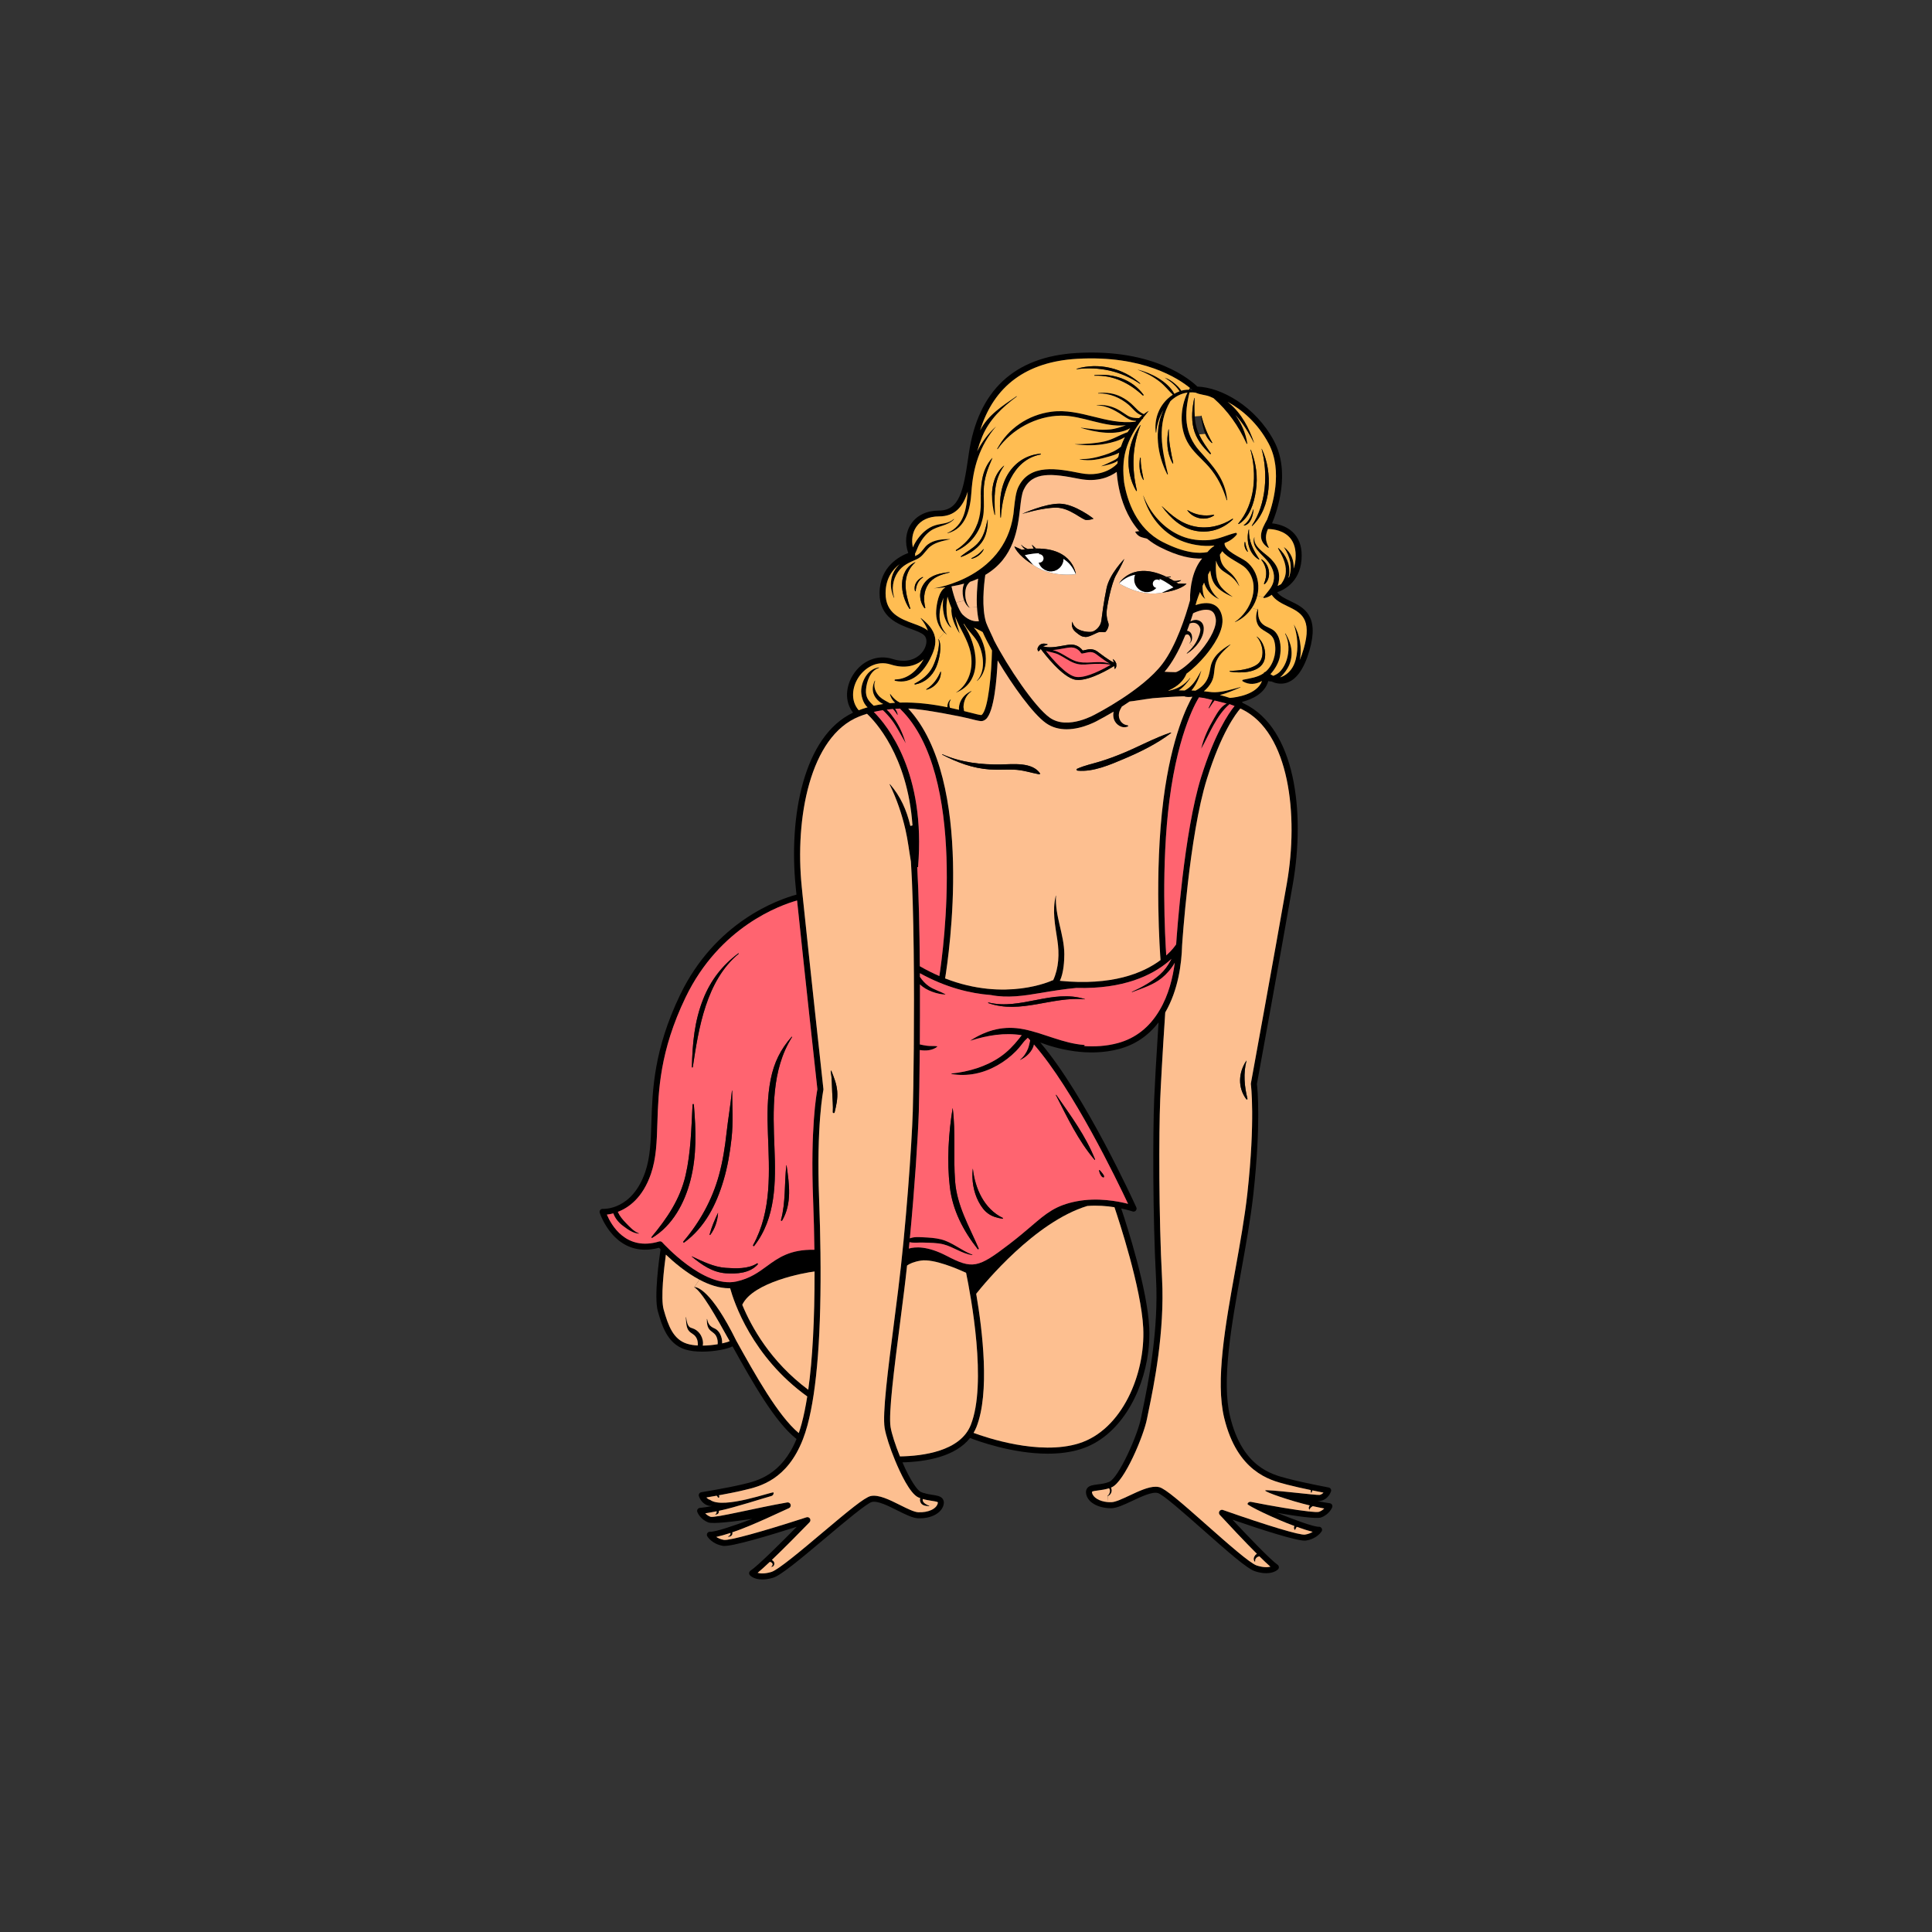 <?xml version="1.0" encoding="utf-8"?>
<!-- Generator: Adobe Illustrator 27.6.1, SVG Export Plug-In . SVG Version: 6.00 Build 0)  -->
<svg version="1.1" id="OBJECT" xmlns="http://www.w3.org/2000/svg" xmlns:xlink="http://www.w3.org/1999/xlink" x="0px" y="0px"
	 viewBox="0 0 500 500" enable-background="new 0 0 500 500" xml:space="preserve">
<rect x="0" y="0" width="500" height="500" fill="#333333" stroke="none"/>
<g>
	<g>
		<path fill="#FFBD52" d="M257.625,128.148c-0.054,0-4.188-0.107-4.349,0c-0.161,0.107-1.288,7.57-1.127,7.57
			s6.442-0.43,6.496-0.644S257.625,128.148,257.625,128.148z"/>
	</g>
	<g>
		<g id="XMLID_2_">
			<g>
				<path d="M344.71,389.405c0.125,0.21,0.148,0.46,0.062,0.686c-0.031,0.078-0.748,1.87-2.898,2.633
					c-1.184,0.421-6.544-0.358-11.35-1.2c4.705,1.901,9.379,3.607,10.789,3.607c0.023,0,0.039,0,0.062,0
					c0.273,0,0.53,0.148,0.67,0.39c0.148,0.249,0.14,0.553-0.008,0.795c-0.055,0.086-1.246,1.979-4.105,2.384
					c-1.979,0.273-11.778-2.929-18.984-5.414c3.568,3.817,9.628,10.189,11.701,11.685c0.187,0.132,0.304,0.335,0.319,0.561
					c0.023,0.226-0.055,0.444-0.21,0.608c-0.132,0.132-1.044,1.005-3.054,1.005c-0.802,0-1.776-0.132-2.945-0.514
					c-1.932-0.623-6.583-4.666-13.461-10.75c-4.612-4.082-10.345-9.153-11.662-9.488c-1.48-0.382-4.222,0.911-6.645,2.049
					c-2.025,0.95-3.942,1.846-5.305,1.885c-2.921,0.055-6.123-1.184-6.598-3.724c-0.101-0.569-0.016-1.052,0.265-1.441
					c0.53-0.724,1.542-0.849,2.719-0.997c0.935-0.117,1.994-0.249,3.007-0.67c2.399-1.013,7.4-12.129,8.226-16.6
					c0.109-0.561,0.265-1.309,0.452-2.22c0.647-3.116,1.745-8.398,2.547-14.676c0.74-5.811,1.231-12.472,0.88-19.054
					c-0.865-16.172-0.834-37.758-0.483-46.491c0.125-3.178,0.553-10.968,1.13-19.864c-2.649,3.451-6.053,5.772-10.181,6.879
					c-8.016,2.15-16.04-0.016-20.433-1.667c11.677,13.695,24.297,41.411,24.866,42.666c0.125,0.28,0.07,0.615-0.14,0.841
					c-0.203,0.234-0.53,0.319-0.826,0.21c-0.031-0.008-1.161-0.389-2.945-0.763c1.597,4.76,6.762,20.854,7.252,30.841
					c0.094,2.033,0.008,4.144-0.257,6.255c-1.387,10.914-7.541,22.077-17.496,25.185c-2.703,0.849-5.617,1.176-8.507,1.176
					c-9.223,0-18.283-3.342-20.114-4.059c-3.794,4.791-11.179,6.139-17.496,6.31c2.049,4.721,3.84,7.237,4.752,7.65
					c0.312,0.14,0.631,0.249,0.958,0.335c0.016,0,0.039-0.016,0.055-0.023c0.078-0.016,0.14,0.023,0.164,0.086
					c0.623,0.164,1.246,0.265,1.815,0.351c1.168,0.179,2.181,0.327,2.688,1.067c0.273,0.389,0.351,0.872,0.226,1.441
					c-0.475,2.228-3.295,3.724-6.684,3.56c-1.371-0.07-3.264-1.02-5.266-2.018c-2.384-1.192-5.087-2.555-6.583-2.212
					c-1.324,0.304-7.182,5.235-11.88,9.192c-7.034,5.928-11.786,9.854-13.734,10.431c-1.091,0.319-2.01,0.444-2.781,0.444
					c-2.134,0-3.077-0.95-3.202-1.091c-0.156-0.164-0.226-0.389-0.203-0.615c0.031-0.226,0.148-0.421,0.335-0.553
					c2.127-1.449,8.32-7.65,11.989-11.381c-6.614,2.103-17.083,5.289-19.109,4.939c-2.851-0.475-4.004-2.392-4.051-2.477
					c-0.14-0.241-0.14-0.553,0.008-0.795s0.421-0.397,0.701-0.374c1.363,0.078,6.131-1.535,10.922-3.334
					c-4.83,0.709-10.205,1.363-11.373,0.911c-2.134-0.818-2.812-2.625-2.836-2.703c-0.086-0.226-0.055-0.483,0.07-0.686
					c0.132-0.203,0.343-0.335,0.584-0.358c0.857-0.078,1.971-0.257,3.217-0.491c-0.436,0-0.763-0.031-0.966-0.086
					c-1.947-0.53-2.485-2.43-2.508-2.508c-0.055-0.21-0.023-0.436,0.093-0.623c0.125-0.187,0.319-0.312,0.538-0.351
					c0.062-0.008,6.606-1.083,10.454-1.994l0.428-0.101c3.49-0.818,9.932-2.329,13.765-11.685
					c-5.57-4.339-11.381-14.653-16.561-23.97c-1.363,0.709-4.666,1.363-7.844,1.363c-1.589,0-3.155-0.164-4.425-0.569
					c-4.658-1.48-6.045-6.333-7.058-9.878c-1.052-3.685,0.374-13.882,0.693-16.04c-0.148-0.148-0.273-0.288-0.382-0.397
					c-11.451,3.085-15.315-8.943-15.354-9.068c-0.078-0.241-0.023-0.506,0.132-0.709c0.164-0.203,0.413-0.304,0.67-0.296
					c0.296,0.023,7.587,0.351,10.984-9.566c1.293-3.786,1.426-7.922,1.581-12.705c0.265-8.421,0.6-18.891,7.432-33.1
					c9.122-18.961,25.411-24.686,30.116-25.941l-0.187-1.87c-1.87-18.345,2.025-39.16,14.824-45.229
					c-2.353-3.03-1.768-6.995,0.008-9.792c2.36-3.724,6.388-5.328,10.252-4.098c4.035,1.285,6.777-0.312,8-2.236
					c0.919-1.457,0.989-3.093,0.164-3.887c-0.654-0.639-1.955-1.122-3.342-1.628c-3.467-1.278-8.218-3.03-8.218-9.239
					c0-6.988,5.328-9.66,7.424-10.439c-0.943-2.68-0.67-5.461,0.771-7.58c1.496-2.197,4.035-3.404,7.167-3.404
					c5.328,0,6.357-5.219,7.595-13.742l0.148-1.02c2.392-16.32,11.786-25.076,27.919-26.019c20.153-1.192,29.61,7.112,31.23,8.701
					c6.123,0.179,15.019,5.071,19.794,13.999c4.37,8.156,0.872,18.182-0.467,21.391c1.348,0.14,3.568,0.615,5.282,2.205
					c1.581,1.465,2.384,3.521,2.384,6.115c0,6.544-4.316,8.818-6.349,9.519c0.771,1.005,2.025,1.605,3.435,2.282
					c3.373,1.62,7.572,3.646,4.939,12.729c-1.433,4.947-3.505,7.798-6.162,8.483c-1.402,0.358-2.688,0.047-3.669-0.405
					c-0.28,0.016-0.561-0.031-0.834-0.132c-0.834,3.085-3.934,4.697-6.847,5.43c0.055,0.039,0.109,0.07,0.156,0.125
					c0.031,0.039,0.047,0.086,0.07,0.132c0.148,0.07,0.296,0.14,0.444,0.21c13.173,6.388,15.782,28.052,12.526,46.678
					c-3.038,17.403-8.888,49.497-9.293,51.71c0.14,1.192,1.083,10.252-0.919,28.488c-0.693,6.302-1.948,13.266-3.163,19.997
					c-2.516,13.944-5.118,28.363-2.859,37.61c3.163,12.994,10.664,14.933,14.684,15.977l0.428,0.109
					c3.833,1.02,10.345,2.243,10.407,2.259c0.218,0.039,0.405,0.171,0.522,0.358c0.117,0.187,0.148,0.413,0.078,0.631
					c-0.023,0.078-0.608,1.963-2.571,2.446c-0.195,0.047-0.514,0.07-0.95,0.062c1.231,0.265,2.345,0.467,3.194,0.576
					C344.375,389.063,344.586,389.203,344.71,389.405z M341.524,386.889c0.444-0.109,0.763-0.351,0.989-0.6
					c-0.709-0.14-1.722-0.343-2.867-0.576c-0.093,0.203-0.164,0.413-0.226,0.631c-0.016,0.039-0.078,0.055-0.101,0.008
					c-0.093-0.195-0.125-0.46-0.086-0.724c-2.025-0.421-4.378-0.943-6.17-1.41l-0.421-0.117
					c-4.027-1.044-12.425-3.217-15.814-17.107c-2.329-9.566,0.304-24.157,2.843-38.257c1.207-6.715,2.462-13.648,3.147-19.896
					c2.088-18.992,0.919-28.145,0.904-28.239c-0.008-0.078-0.008-0.164,0.008-0.241c0.062-0.335,6.185-33.879,9.317-51.811
					c3.054-17.473,0.701-39.004-11.669-45.01c-0.125-0.062-0.249-0.125-0.374-0.179c-1.207,1.379-4.947,6.333-8.662,18.229
					c-4.588,14.692-6.396,42.814-6.419,43.094c-0.125,4.69-0.982,11.514-4.362,17.34c-0.748,11.163-1.192,19.709-1.301,22.49
					c-0.351,8.709-0.382,30.217,0.475,46.35c0.74,13.882-2.197,28.067-3.451,34.12c-0.187,0.904-0.343,1.644-0.444,2.189
					c-0.787,4.222-5.827,16.351-9.161,17.753c-0.047,0.023-0.101,0.031-0.156,0.055c0.101,0.218,0.164,0.444,0.171,0.662
					c0.023,0.717-0.366,1.231-0.966,1.558c-0.008,0.008-0.023,0.008-0.031,0.008c-0.055,0-0.101-0.07-0.047-0.109
					c0.421-0.335,0.678-0.935,0.576-1.472c-0.039-0.187-0.109-0.335-0.203-0.467c-0.989,0.319-1.955,0.452-2.758,0.553
					c-0.608,0.07-1.527,0.187-1.651,0.366c0,0-0.023,0.062,0.008,0.234c0.234,1.239,1.893,2.228,3.965,2.423
					c0.343,0.031,0.701,0.047,1.059,0.031c1.036-0.023,2.89-0.896,4.682-1.737c2.368-1.114,4.806-2.259,6.731-2.259
					c0.335,0,0.662,0.031,0.958,0.109c1.605,0.405,5.726,3.996,12.308,9.831c5.227,4.627,11.147,9.862,12.908,10.439
					c1.722,0.553,2.859,0.491,3.544,0.312c-0.779-0.678-1.768-1.62-2.859-2.695c-0.132,0.039-0.273,0.07-0.405,0.132
					c-0.475,0.218-0.74,0.639-0.678,1.176c0.008,0.093-0.109,0.101-0.156,0.047c-0.366-0.538-0.226-1.13,0.156-1.62
					c0.125-0.164,0.28-0.273,0.46-0.358c-3.319-3.311-7.346-7.634-9.473-9.932l-0.148-0.164c-0.008,0-0.008-0.008-0.008-0.008
					l-0.008-0.008c-0.234-0.265-0.265-0.647-0.07-0.935c0.195-0.304,0.569-0.436,0.904-0.319l0.21,0.078
					c11.428,4.012,19.677,6.489,21.01,6.302c0.865-0.125,1.519-0.421,1.994-0.724c-1.114-0.273-2.555-0.732-4.121-1.293
					c-0.171,0.241-0.257,0.506-0.413,0.756c-0.023,0.039-0.078,0.047-0.117,0.016c-0.234-0.241-0.218-0.631-0.062-0.982
					c-4.908-1.784-12.277-5.336-12.16-5.718c0.125-0.382,0.506-0.608,0.896-0.53c5.609,1.106,11.693,2.134,15.074,2.493
					c1.324,0.148,2.243,0.187,2.547,0.086c0.608-0.218,1.044-0.553,1.355-0.865c-0.88-0.156-1.893-0.366-2.968-0.608
					c-0.335,0.218-0.639,0.405-0.818,0.826c-0.008,0.023-0.031,0.039-0.055,0.039c-0.016,0-0.039-0.008-0.055-0.031
					c-0.21-0.312-0.086-0.74,0.171-1.013c-4.993-1.176-11.654-3.467-11.56-3.872C327.518,385.339,340.948,387.029,341.524,386.889z
					 M337.396,167.89c2.282-7.883-0.834-9.379-4.129-10.968c-1.574-0.756-3.178-1.542-4.168-2.991
					c-0.53,0.428-1.176,0.732-1.924,0.841c-0.117,0.023-0.265-0.086-0.218-0.203c0.008-0.016,0.008-0.031,0.023-0.047
					c0.997-1.27,2.251-2.469,2.61-4.082c0.467-2.072-0.436-3.942-1.776-5.492c-1.394-1.62-4.059-3.49-3.225-5.874
					c0.016-0.047,0.078-0.031,0.07,0.016c-0.397,2.446,2.82,4.059,4.284,5.585c0.989,1.028,1.753,2.158,2.01,3.568
					c0.195,1.083,0.093,2.298-0.296,3.389c0.273-0.125,0.576-0.273,0.888-0.46c0.67-0.935,1.161-1.932,1.223-3.225
					c0.109-2.212-0.95-4.113-2.01-5.99c-0.047-0.086,0.07-0.179,0.148-0.109c1.932,1.729,3.108,4.331,2.727,6.894
					c-0.039,0.265-0.101,0.53-0.171,0.795c0.055-0.062,0.101-0.132,0.156-0.203c0.88-2.625,0.343-5.102-1.34-7.728
					c-0.008-0.008,0.016-0.023,0.023-0.016c1.831,1.332,2.633,3.482,2.485,5.578c0.327-0.95,0.53-2.064,0.53-3.404
					c0-2.158-0.639-3.848-1.893-5.009c-1.947-1.815-4.838-1.854-5.274-1.846c-0.678,1.511-0.795,2.867,0.195,4.752
					c0.039,0.078-0.047,0.187-0.125,0.125c-3.108-2.127-1.729-4.783-0.288-7.346c1.34-3.42,4.207-12.511,0.366-19.693
					c-2.82-5.266-6.824-8.709-10.61-10.758c0.195,0.156,0.374,0.304,0.538,0.436c3.116,2.641,5.025,6.318,6.31,10.072
					c0.016,0.039-0.047,0.07-0.07,0.031c-1.309-2.555-2.804-4.993-4.729-7.136c1.566,2.197,2.664,4.713,3.061,7.369
					c0.016,0.093-0.125,0.171-0.171,0.07c-2.15-4.643-4.884-8.546-8.585-11.794c-0.335-0.156-0.67-0.312-1.021-0.444
					c-1.13-0.421-2.54-0.46-3.622-0.989c-0.538-0.078-1.052-0.078-1.55-0.047c-1.348,5.422-1.449,10.587,2.594,15.128
					c3.482,3.911,6.645,7.237,7.151,12.705c0.008,0.086-0.125,0.101-0.148,0.023c-0.95-3.163-2.43-6.131-4.619-8.631
					c-1.885-2.15-4.214-3.911-5.578-6.481c-2.041-3.856-1.807-8.772,0.062-12.705c-1.714,0.234-3.202,1.059-4.417,2.236
					c-3.56,5.959-2.205,12.402-0.647,18.836c0.023,0.101-0.125,0.179-0.179,0.078c-2.563-5.017-3.482-11.521-0.974-16.632
					c-1.067,1.784-1.714,3.856-1.846,5.788c-0.008,0.086-0.132,0.086-0.14,0c-0.397-3.241,0.631-6.411,3.061-8.701
					c0.413-0.382,0.865-0.748,1.348-1.059c-1.145-1.098-2.095-2.353-3.373-3.35c-1.706-1.332-3.607-2.321-5.64-3.085
					c-0.031-0.016-0.023-0.055,0.008-0.047c3.381,0.826,7.712,3.054,9.41,6.24c0.428-0.257,0.88-0.467,1.348-0.639
					c-0.023-0.031-0.047-0.055-0.047-0.07c-0.14-0.203-0.296-0.405-0.452-0.608c-0.288-0.366-0.608-0.709-0.95-1.036
					c-0.732-0.701-1.55-1.223-2.376-1.799c-0.008-0.008,0-0.023,0.008-0.016c0.958,0.296,1.877,0.911,2.625,1.566
					c0.514,0.444,1.254,1.13,1.644,1.815c0.639-0.195,1.301-0.28,1.963-0.257c0.086-0.156,0.179-0.304,0.265-0.46
					c-2.875-2.368-12.09-8.538-29.205-7.541c-13.103,0.771-21.508,6.988-25.084,18.517c2.018-3.981,5.78-6.341,9.41-8.842
					c0.062-0.039,0.117,0.055,0.062,0.101c-3.763,2.797-7.104,5.975-8.912,10.306c-0.514,1.254-0.95,2.54-1.332,3.848
					c1.2-2.384,2.82-4.565,4.838-6.403c0.008-0.008,0.023,0,0.016,0.008c-4.238,5.04-5.92,10.594-6.341,16.99
					c-0.273,4.129-1.317,9.41-6.162,10.618c-0.055,0.016-0.086-0.062-0.039-0.086c4.417-1.955,4.923-6.388,5.243-10.657
					c-1.207,3.817-3.241,6.388-7.455,6.388c-2.586,0-4.674,0.966-5.866,2.726c-1.005,1.48-1.293,3.381-0.865,5.297
					c0.654-1.651,1.947-3.272,3.108-4.238c0.795-0.662,1.683-1.192,2.688-1.496c1.659-0.506,3.412-0.366,4.76-1.613
					c0.047-0.047,0.117,0.023,0.07,0.07c-1.581,1.706-4.16,1.667-6.029,2.968c-1.27,0.888-2.197,2.119-2.929,3.451
					c-0.436,0.802-0.701,1.714-1.13,2.516c0.07,0.195,0.062,0.405-0.031,0.592c0.312-0.132,0.608-0.273,0.88-0.452
					c1.013-0.67,1.496-1.823,2.446-2.547c1.605-1.231,3.794-1.41,5.757-1.402c0.023,0,0.031,0.039,0.008,0.047
					c-2.018,0.467-4.207,0.834-5.663,2.392c-1.083,1.161-1.55,2.158-3.077,2.836c-1.901,0.834-3.529,1.496-4.736,3.256
					c-1.34,1.94-1.667,4.409-0.958,6.614c0.016,0.047-0.062,0.078-0.086,0.031c-1.41-3.116-0.911-6.481,1.519-8.701
					c-1.815,1.348-3.669,3.661-3.669,7.564c0,5.165,3.833,6.583,7.214,7.829c1.519,0.553,2.836,1.044,3.731,1.823
					c-0.382-1.075-0.997-2.127-1.854-3.186c-0.039-0.047,0.023-0.101,0.07-0.062c1.605,1.254,3.233,2.882,3.622,4.931
					c0.039,0.179,0.062,0.351,0.078,0.522c0.164,1.737-0.514,3.459-1.285,4.993c-1.714,3.435-4.783,6.816-9.122,5.788
					c-0.21-0.055-0.156-0.343,0.047-0.351c3.428-0.078,5.78-2.493,7.346-5.211c-1.815,1.613-4.697,2.563-8.491,1.348
					c-3.84-1.223-6.949,1.098-8.444,3.459c-1.535,2.423-2.033,5.881,0.14,8.374c0.647-0.242,1.324-0.483,2.096-0.709
					c0.07-0.023,0.14-0.031,0.21-0.055c-1.239-0.989-1.792-3.264-1.651-4.658c0.257-2.547,1.862-5.313,4.573-5.671
					c0.078-0.008,0.086,0.117,0.016,0.14c-2.244,0.654-3.202,3.505-3.365,5.609c-0.156,2.08,0.763,3.023,2.01,4.175
					c0.81-0.187,1.628-0.327,2.446-0.444c-0.763-0.343-1.433-0.911-1.94-1.605c-0.989-1.355-0.958-2.945-0.257-4.409
					c0.031-0.062,0.132-0.023,0.109,0.039c-0.576,1.457,0.148,3.108,1.231,4.136c0.748,0.701,1.698,1.106,2.578,1.628
					c0.452-0.047,0.904-0.078,1.348-0.109c-0.678-0.623-1.176-1.465-1.317-2.275c-0.008-0.039,0.039-0.055,0.062-0.023
					c0.561,0.74,1.122,1.41,1.916,1.916c0.187,0.125,0.389,0.226,0.592,0.327c4.464-0.132,8.717,0.475,12.3,1.207
					c-0.008-0.031-0.008-0.062-0.008-0.093c-0.023-0.732,0.21-1.387,0.748-1.885c0.055-0.055,0.156,0.016,0.109,0.086
					c-0.428,0.623-0.405,1.324-0.203,2.025c0.818,0.179,1.613,0.351,2.345,0.53c-0.093-0.724,0.132-1.574,0.382-2.142
					c0.553-1.254,1.535-2.08,2.727-2.695c0.078-0.047,0.14,0.062,0.062,0.109c-1.301,0.872-1.932,2.407-2.002,3.926
					c-0.016,0.241,0.117,0.709,0.156,1.13c0.467,0.117,0.919,0.234,1.332,0.335c1.387,0.358,2.477,0.639,3.077,0.701
					c0.023,0.008,0.07,0.016,0.187-0.093c1.69-1.48,2.493-10.82,2.617-16.616c-0.974-1.761-1.799-3.396-2.399-4.752
					c-0.031-0.023-0.055-0.047-0.086-0.062c-0.678-0.413-1.418-0.717-2.134-1.075c-0.016,0-0.031,0-0.047,0
					c3.357,3.552,4.464,10.696,0.818,13.78c-0.031,0.031-0.07-0.016-0.047-0.047c2.306-2.493,1.745-6.715,0.421-9.551
					c-0.904-1.932-2.695-3.264-3.669-5.079c-0.086-0.047-0.164-0.093-0.241-0.14c3.739,5.648,5.344,14.941-1.932,17.839
					c-0.008,0.008-0.016-0.008-0.008-0.016c3.467-2.236,4.588-6.419,3.786-10.337c-0.693-3.396-2.781-6.154-3.981-9.34
					c0.047,0.28,0.086,0.545,0.148,0.81c0.28,1.192,0.631,2.337,1.005,3.498c0,0.016-0.023,0.023-0.031,0.008
					c-1.083-1.659-2.306-4.331-2.08-6.473c-0.366-0.865-0.724-1.87-1.036-2.991c-0.093,0.857-0.257,1.714-0.257,2.578
					c-0.008,1.838,0.109,3.778,1.192,5.321c0.039,0.055-0.039,0.109-0.086,0.07c-1.737-1.449-2.399-5.048-1.877-7.712
					c-1.278,3.194-1.729,6.816,0.865,9.519c0.016,0.016-0.008,0.047-0.023,0.031c-0.234-0.171-0.452-0.351-0.654-0.538
					c-1.574-1.465-2.244-3.521-2.088-5.671c0.109-1.636,0.615-5.009,2.36-5.99c0-0.016,0-0.031-0.008-0.047
					c-0.966,0.125-1.963,0.226-3.03,0.28c0,0,19.522-2.61,20.838-20.846c0.241-2.134,0.46-3.981,1.052-5.274
					c2.929-6.31,10.252-4.861,16.133-3.692c6.325,1.254,9.465-2.415,9.496-2.454c0.016-0.023,0.039-0.031,0.062-0.055
					c0.016-0.226,0.055-0.452,0.078-0.686c-1.114,0.841-3.498,1.27-4.199,1.402c-0.023,0-0.047-0.031-0.016-0.047
					c0.888-0.366,1.753-0.756,2.617-1.176c0.608-0.304,1.394-0.608,1.753-1.2c0.062-0.358,0.132-0.717,0.218-1.075
					c-0.732,0.421-1.605,0.693-2.353,0.911c-2.563,0.756-5.141,1.371-7.806,0.81c-0.055-0.008-0.039-0.093,0.016-0.093
					c2.181,0.101,4.214-0.39,6.279-1.028c1.737-0.538,3.038-1.137,4.308-2.15c0.28-0.849,0.631-1.683,1.028-2.477
					c-1.41,0.911-3.311,1.387-4.814,1.683c-2.672,0.538-5.406,0.499-8.102,0.164c-0.023,0-0.023-0.031,0-0.031
					c2.555-0.031,5.118-0.156,7.619-0.709c2.197-0.491,3.965-1.69,6.006-2.407c0.21-0.351,0.428-0.686,0.662-1.013
					c-3.576,2.119-9.145,1.005-12.721-0.078c-0.031-0.008-0.031-0.062,0.008-0.062c2.477,0.296,4.931,0.701,7.432,0.46
					c1.48-0.14,2.812-0.615,4.16-1.075c-5.57,0.623-11.28-2.571-16.834-2.493c-6.388,0.078-12.729,3.56-16.304,8.639
					c-0.062,0.086-0.195,0.008-0.148-0.086c2.82-5.235,7.969-8.756,14.006-9.574c7.517-1.005,14.256,3.513,21.765,2.571
					c0.062-0.07,0.14-0.14,0.21-0.21c-0.888,0.039-1.753-0.249-2.602-0.81c-2.353-1.566-4.627-3.132-7.603-3.186
					c-0.047,0-0.039-0.062,0-0.07c1.885-0.171,3.56,0.171,5.243,1.005c0.966,0.483,1.792,1.13,2.703,1.69
					c0.989,0.608,1.94,0.639,2.991,0.647c0.249-0.234,0.499-0.452,0.756-0.67c-1.488-0.413-2.314-1.792-3.482-2.781
					c-2.142-1.807-4.923-3.023-7.806-2.89c-0.086,0.008-0.086-0.125,0-0.132c2.111-0.226,4.059,0.047,5.959,1.005
					c0.927,0.467,1.784,1.067,2.555,1.753c1.075,0.935,1.877,2.134,3.248,2.688c0.382-0.288,0.771-0.553,1.176-0.795
					c0.039-0.023,0.078,0.023,0.047,0.055c-0.491,0.592-0.974,1.192-1.433,1.799c0.055,0.039,0.07,0.125-0.008,0.164
					c-0.062,0.039-0.132,0.062-0.203,0.101c-1.838,2.446-3.396,5.071-4.23,8.031c-0.779,2.765-0.763,5.554-0.444,8.343
					c0.795,4.682,3.132,11.903,9.963,15.393c5.687,2.906,9.395,3.077,11.599,2.625c0.522-0.631,1.098-1.184,1.706-1.566
					c0.023-0.039,0.055-0.086,0.078-0.125c-3.054,0.358-6.411-0.296-8.795-1.332c-4.877-2.127-8.211-6.489-9.605-11.553
					c-0.008-0.023,0.031-0.039,0.047-0.008c1.761,4.549,5.243,8.53,9.8,10.423c2.298,0.958,4.931,1.27,7.4,1.028
					c2.36-0.226,4.386-1.293,6.653-1.838c0.296-0.07,0.452,0.265,0.28,0.475c-0.834,1.013-1.916,1.714-3.132,2.181
					c-0.132,2.041,4.308,3.708,5.632,4.752c1.69,1.332,2.703,3.217,3.015,5.344c0.171,1.176,0.101,2.353-0.171,3.482
					c-0.273,1.137-0.756,2.236-1.41,3.209c-1.059,1.597-2.563,2.898-4.347,3.654c-0.039,0.023-0.07-0.031-0.031-0.062
					c4.246-2.843,6.902-9.737,2.773-13.921c-1.223-1.239-4.619-2.516-6.053-4.362c-0.062,0.101-0.288,0.405-0.608,0.888
					c0.023,0.351,0.055,0.693,0.125,1.036c0.312,1.605,1.122,2.43,2.314,3.42c1.192,0.997,2.002,2.173,2.555,3.615
					c0.008,0.031-0.031,0.047-0.047,0.023c-0.935-1.605-2.033-2.532-3.591-3.49c-0.779-0.483-1.371-0.966-1.838-1.776
					c-0.234-0.413-0.397-0.834-0.514-1.27c0,0-0.008,0.008-0.008,0.016c-0.047,1.145-0.093,2.298,0.031,3.443
					c0.312,3.007,1.955,4.269,4.284,5.905c0.008,0.008,0.008,0.023-0.008,0.016c-2.01-0.849-4.261-2.08-5.157-4.191
					c-0.319-0.763-0.53-1.675-0.639-2.633c-0.187,0.335-0.374,0.686-0.569,1.044c-0.008,0.265-0.008,0.53,0,0.802
					c0.07,2.259,1.083,4.098,2.797,5.523c0.008,0.008,0,0.023-0.008,0.016c-1.597-0.686-2.976-2.041-3.622-3.661
					c-0.078-0.203-0.148-0.405-0.203-0.6c-0.132,0.288-0.273,0.584-0.405,0.888c0,1.184,0.148,2.337,0.693,3.342
					c0.008,0.008,0,0.016-0.008,0.016c-0.639-0.522-1.067-1.137-1.348-1.799c-0.304,0.763-0.592,1.542-0.849,2.329
					c-0.086,0.327-0.179,0.67-0.288,1.044c1.34-0.46,3.186-0.826,4.674-0.132c1.176,0.553,1.916,1.628,2.212,3.194
					c0.647,3.404-2.43,7.704-4.316,9.971c-1.48,1.761-3.287,3.537-4.9,4.697c-0.802,1.932-2.314,3.287-4.347,4.222
					c-0.132,0.062-0.28,0.132-0.428,0.203c0.086-0.008,0.171-0.008,0.257-0.016c2.119-0.421,3.981-1.457,5.391-3.264
					c0.039-0.047,0.109,0.008,0.078,0.062c-0.779,1.161-1.784,2.345-2.96,3.124c0.491-0.008,1.013,0.016,1.527,0.031
					c0.545-0.288,1.059-0.647,1.535-1.098c1.2-1.153,1.932-2.555,2.703-3.981c0.008-0.023,0.047-0.008,0.039,0.016
					c-0.421,1.472-1.254,3.615-2.524,5.056c0.374,0.008,0.732,0.023,1.044,0.047c0.771-0.405,1.48-0.896,2.072-1.542
					c1.254-1.363,1.496-2.804,1.815-4.542c0.514-2.75,2.719-4.479,5.079-5.866c0.047-0.031,0.093,0.031,0.055,0.062
					c-1.55,1.441-3.311,2.875-3.864,4.978c-0.421,1.613-0.195,3.132-1.005,4.666c-0.475,0.911-1.168,1.737-1.986,2.407
					c0.943,0.07,1.877,0.273,2.836,0.257c2.158-0.047,4.495-0.787,6.575-1.324c0.062-0.016,0.078,0.07,0.031,0.086
					c-1.675,0.701-3.474,1.511-5.305,1.955c0.872,0.218,1.745,0.467,2.617,0.756c1.558-0.132,6.972-0.841,8.289-4.386
					c-1.55,0.872-3.311,1.098-5.001,0.078c-0.148-0.093-0.132-0.343,0.055-0.389c1.94-0.405,3.778-0.615,5.321-1.667
					c0.086-0.164,0.218-0.304,0.397-0.374c0.047-0.023,0.093-0.031,0.14-0.039c0.226-0.195,0.452-0.413,0.662-0.654
					c1.683-1.955,2.321-5.048,1.542-7.486c-0.732-2.267-3.396-2.166-4.284-4.23c-0.514-1.192-0.428-2.508,0.023-3.692
					c0.039-0.086,0.07-0.179,0.109-0.265c0.008-0.008,0.023,0,0.023,0.008c-0.078,1.877,0.101,3.521,1.955,4.518
					c0.974,0.522,1.901,0.748,2.617,1.636c1.363,1.675,1.441,4.292,1.059,6.286c-0.28,1.441-1.184,3.139-2.438,4.51
					c0.195,0.132,0.444,0.28,0.724,0.421c0.724-0.28,1.379-0.631,1.994-1.371c0.678-0.81,1.161-1.745,1.48-2.742
					c0.686-2.166,0.678-4.713-0.389-6.754c-0.039-0.07,0.062-0.125,0.109-0.062c1.542,2.578,2.119,5.352,0.911,8.195
					c-0.382,0.88-1.254,2.212-2.329,3.139c0.538-0.179,1.067-0.413,1.566-0.787c1.34-0.989,2.103-2.345,2.493-3.918
					c0.732-2.968,0.467-6.068-0.491-8.943c0-0.008,0.016-0.016,0.023-0.008c1.503,2.547,2.166,6.17,1.472,9.184
					C336.733,169.97,337.084,168.988,337.396,167.89z M319.502,182.714c-0.436-0.164-0.865-0.327-1.301-0.483
					c-3.412,2.929-5.157,7.665-7.291,11.475c-0.008,0.008-0.031,0-0.023-0.008c0.631-2.781,1.924-5.43,3.357-7.876
					c0.857-1.48,1.737-3.007,3.202-3.747c-0.506-0.132-1.706-0.444-3.124-0.787c-0.46,0.662-0.958,1.293-1.371,1.979
					c-0.062,0.093-0.203,0.016-0.148-0.086c0.335-0.67,0.631-1.355,0.989-2.025c-0.732-0.171-1.496-0.351-2.236-0.522
					c-0.428-0.062-0.857-0.117-1.285-0.164c-0.023,0.062-0.039,0.132-0.078,0.187c-0.055,0.078-5.173,7.977-7.541,26.408
					c-2.173,16.873-1.145,35.483-0.826,40.196c1.527-1.363,2.321-2.508,2.563-2.875c0.171-2.625,2.025-29.057,6.466-43.265
					C314.368,189.889,317.897,184.677,319.502,182.714z M315.669,141.443c0.016,0,0.031,0,0.055,0
					c-0.039-0.164-0.055-0.327-0.055-0.499c-0.008,0-0.008,0-0.016,0.008C315.662,141.108,315.662,141.279,315.669,141.443z
					 M310.668,168.528c2.836-3.396,4.316-6.598,3.95-8.546c-0.195-1.013-0.6-1.651-1.262-1.955
					c-1.348-0.631-3.521,0.164-4.573,0.686c-0.21,0.67-0.444,1.379-0.693,2.119c0.569-0.335,1.2-0.514,1.909-0.335
					c0.966,0.241,1.496,1.044,1.535,2.01c0.101,2.633-2.181,5.359-4.3,6.637c-0.07,0.039-0.148-0.062-0.086-0.109
					c0.584-0.522,1.137-1.091,1.62-1.714c0.483-0.615,0.904-1.285,1.207-2.018c0.257-0.615,0.795-1.877,0.647-2.571
					c-0.241-1.122-1.215-1.753-2.282-1.511c-0.14,0.031-0.288,0.086-0.436,0.148c-0.218,0.608-0.444,1.231-0.686,1.854
					c0.428,0.062,0.826,0.304,1.044,0.701c0.405,0.709,0.382,2.103-0.397,2.555c-0.008,0.008-0.016,0.008-0.016,0.008
					c-0.031,0-0.047-0.039-0.023-0.055c0.6-0.506,0.351-1.628-0.195-2.111c-0.257-0.226-0.545-0.125-0.849,0.008
					c-1.231,3.03-2.773,6.131-4.619,8.569c-0.242,0.319-0.506,0.631-0.771,0.95c0.584,0.039,1.503,0.086,2.812,0.101
					C304.88,173.95,307.685,172.096,310.668,168.528z M311.097,144.551c-2.547,0.117-6.131-0.506-10.945-2.968
					c-9.247-4.721-10.875-15.323-11.147-19.452c-1.667,1.2-4.876,2.758-9.691,1.799c-7.011-1.394-12.152-2.002-14.396,2.836
					c-0.499,1.067-0.701,2.804-0.927,4.822c-0.6,5.157-1.48,12.768-8.997,17.2c-0.382,2.695-0.989,8.491,0.21,12.332
					c0.257,0.818,2.064,4.44,1.994,4.487c3.568,6.91,10.571,17.379,14.497,20.137c4.721,3.319,11.911-0.958,11.981-0.997
					c0.179-0.093,12.036-6.209,17.115-12.892c3.599-4.729,6.053-12.394,7.19-16.523
					C307.926,151.788,308.713,147.348,311.097,144.551z M308.58,180.315c-0.016,0-0.031,0-0.047,0c-0.576,0.093-1.169,0.101-1.776,0
					c-0.07-0.016-0.109-0.047-0.14-0.093c-0.195,0-0.382-0.008-0.576-0.008c-2.345,0.07-5.196,0.273-7.712,0.483
					c-1.316,0.164-2.501,0.351-3.521,0.506c-1.005,0.164-1.831,0.288-2.462,0.343c-0.693,0.475-1.371,0.919-2.025,1.332
					c-0.312,0.53-0.6,1.075-0.717,1.659c-0.296,1.496,0.647,3.015,2.197,3.147c0.156,0.016,0.265,0.249,0.094,0.327
					c-1.488,0.67-3.186-0.467-3.638-1.947c-0.187-0.615-0.195-1.262-0.055-1.885c-2.064,1.223-3.521,1.979-3.685,2.064
					c-0.195,0.117-4.175,2.493-8.483,2.493c-1.799,0-3.661-0.413-5.321-1.581c-3.365-2.368-8.655-9.722-12.518-16.242
					c-0.218,4.814-0.904,13.329-3.054,15.222c-0.53,0.467-1.052,0.514-1.394,0.475c-0.709-0.078-1.792-0.351-3.287-0.74
					c-1.184-0.304-11.475-2.415-15.409-2.493c17.239,18.657,10.47,64.111,9.543,69.837c15.728,6.123,27.553,0.6,27.686,0.538
					c0.094-0.047,0.187-0.062,0.28-0.07c1.472-3.194,1.62-6.855,1.091-10.345c-0.592-3.918-1.363-7.572-0.421-11.506
					c0.008-0.047,0.078-0.031,0.07,0.008c-0.358,5.102,2.127,9.979,2.142,15.097c0,1.566-0.132,4.799-1.145,6.902
					c13.477,1.324,21.508-1.979,26.05-5.367c-0.094-1.207-1.698-22.505,0.756-41.606
					C303.213,190.465,307.389,182.363,308.58,180.315z M308.612,100.966c-0.132-0.117-0.296-0.265-0.499-0.436
					c-0.031,0.117-0.062,0.234-0.094,0.351C308.214,100.904,308.417,100.927,308.612,100.966z M302.917,248.641
					c0.086-0.164,0.164-0.327,0.249-0.483c-0.28,0.257-0.576,0.514-0.896,0.787c-4.105,3.412-11.428,7.081-23.705,6.731
					c-3.108,0.288-6.209,0.787-9.286,1.309c-4.269,0.724-8.561,1.379-12.853,0.53c-5.328-0.405-11.615-1.924-18.361-5.648
					c0,0.312,0,0.631,0.008,0.943c0.615,0.911,1.317,1.714,2.29,2.399c1.324,0.927,2.89,1.309,4.277,2.095
					c0.047,0.023,0.023,0.086-0.023,0.086c-1.932-0.078-4.892-0.966-6.536-2.633c0.016,5.437,0,10.758-0.031,15.541
					c0.608,0.14,1.223,0.257,1.854,0.343c0.857,0.117,1.714,0.016,2.563,0.117c0.07,0.008,0.132,0.101,0.062,0.156
					c-1.2,0.95-2.952,1.106-4.495,0.834c-0.062,7.338-0.164,13.227-0.249,15.962c-0.203,6.419-1.075,19.771-2.321,32.78
					c1.059-0.436,2.298-0.335,3.451-0.28c1.519,0.07,3.077,0.156,4.557,0.522c2.968,0.732,5.305,2.898,8.148,3.965
					c0.078,0.031,0.047,0.132-0.039,0.125c-2.68-0.389-4.845-2.127-7.439-2.789c-1.636-0.413-3.544-0.389-5.227-0.452
					c-1.153-0.047-2.407,0.148-3.544-0.101c-0.055,0.553-0.109,1.098-0.164,1.651c1.574-0.467,4.744-0.732,9.73,1.862
					c6.738,3.505,8.102,3.248,16.273-3.015c2.345-1.799,4.121-3.311,5.687-4.651c3.926-3.357,6.302-5.383,11.747-6.427
					c5.375-1.036,10.68-0.023,13.297,0.654c-2.921-6.232-14.24-29.649-24.359-41.24c-0.319,1.753-2.025,3.357-3.56,3.996
					c-0.039,0.016-0.07-0.047-0.039-0.07c0.935-0.732,1.605-1.729,2.049-2.828c0.28-0.701,0.405-1.449,0.576-2.181
					c-0.203-0.218-0.413-0.444-0.615-0.654c-0.327,0.343-0.717,0.654-1.013,1.028c-0.654,0.826-1.285,1.659-2.025,2.415
					c-1.433,1.457-3.093,2.726-4.877,3.724c-3.638,2.049-7.689,2.921-11.833,2.212c-0.07-0.008-0.047-0.117,0.023-0.125
					c4.401-0.46,8.904-1.776,12.581-4.308c1.916-1.324,3.467-2.937,4.9-4.744c0.218-0.273,0.444-0.584,0.678-0.872
					c-4.471-0.693-8.81,0.016-13.259,1.418c-0.031,0.008-0.047-0.031-0.023-0.039c4.316-2.773,8.748-3.934,13.851-2.906
					c5.321,1.075,10.143,3.654,15.603,4.059c0.125,0.008,0.171,0.21,0.031,0.234c-0.078,0.016-0.148,0.023-0.218,0.039
					c2.82,0.203,5.842,0.055,8.834-0.748c4.627-1.239,8.273-4.121,10.875-8.561c0-0.008,0-0.008,0.008-0.008
					c2.306-3.918,3.404-8.359,3.895-12.238c-0.857,1.55-2.142,2.976-3.311,3.926c-2.259,1.838-5.048,2.68-7.728,3.7
					c-0.07,0.023-0.117-0.086-0.047-0.117c2.578-1.176,5.157-2.602,7.276-4.495C301.344,251.157,302.201,249.965,302.917,248.641z
					 M279.212,373.545c11.163-3.482,17.231-17.925,16.655-29.875c-0.506-10.345-6.364-28.036-7.447-31.246
					c-2.01-0.319-4.479-0.53-7.042-0.319c-13.57,4.144-26.626,20.067-28.737,22.723c1.644,9.605,3.568,25.645,0.047,34.517
					c-0.21,0.522-0.46,1.013-0.732,1.48C255.056,371.979,268.953,376.754,279.212,373.545z M249.104,159.032
					c1.729,1.722,3.342,1.846,4.23,1.729c-0.273-1.137-0.428-2.368-0.499-3.622c-0.156-2.68,0.062-5.422,0.296-7.385
					c-0.654,0.296-1.348,0.576-2.088,0.826c-0.46,0.421-0.849,0.896-1.036,1.566c-0.444,1.542-0.179,3.817,0.888,5.056
					c0.008,0.008,0.008,0.016,0.008,0.023c0,0.031-0.023,0.055-0.055,0.031c-0.608-0.428-1.036-1.083-1.317-1.815
					c-0.421-1.091-0.499-2.376-0.319-3.396c0.07-0.366,0.179-0.693,0.312-0.997c-1.013,0.28-2.111,0.514-3.28,0.709
					c0.343,1.55,0.787,2.984,1.239,4.168C248.068,157.467,248.668,158.596,249.104,159.032z M251.239,368.77
					c4.253-10.703,0.039-33.302-1.215-39.363c-2.002-0.935-8.351-3.708-11.708-3.163c-1.831,0.296-2.913,0.802-3.568,1.27
					c-0.242,2.244-0.491,4.44-0.756,6.536c-0.343,2.711-0.686,5.406-1.02,8.039c-1.574,12.207-3.054,23.728-2.493,27.218
					c0.28,1.706,1.223,4.651,2.43,7.611C238.821,376.824,248.528,375.594,251.239,368.77z M243.106,252.598
					c1.052-6.84,7.206-52.045-10.018-69.011c-0.055-0.062-0.101-0.132-0.132-0.203c-0.428,0.008-0.857,0.039-1.293,0.062
					c0.351,0.475,0.6,0.989,0.67,1.574c0,0.047-0.055,0.055-0.078,0.023c-0.335-0.506-0.662-1.028-1.091-1.472
					c-0.031-0.031-0.062-0.055-0.101-0.086c-0.522,0.047-1.052,0.093-1.574,0.164c0.802,0.732,1.511,1.722,1.932,2.321
					c1.363,1.909,2.29,4.09,2.968,6.325c0.008,0.008-0.008,0.016-0.016,0.008c-0.904-1.519-1.706-3.093-2.649-4.596
					c-0.569-0.904-1.192-1.768-1.924-2.555c-0.327-0.351-0.818-0.927-1.324-1.355c-0.779,0.125-1.558,0.265-2.337,0.452
					c3.529,3.521,13.508,15.782,11.451,40.165l-0.21-0.016c0.397,7.073,0.6,16.343,0.67,25.66
					C239.772,251.048,241.454,251.889,243.106,252.598z M242.693,389.039c0.039-0.171,0.016-0.234,0.016-0.234
					c-0.125-0.179-1.036-0.319-1.644-0.405c-0.662-0.101-1.449-0.226-2.251-0.46c-0.031,0.164-0.039,0.327,0.016,0.491
					c0.187,0.623,1.067,1.036,1.628,1.254c0.062,0.023,0.055,0.125-0.016,0.117c-0.911-0.062-1.971-0.148-2.282-1.192
					c-0.093-0.296-0.086-0.608-0.016-0.904c-0.164-0.055-0.319-0.109-0.475-0.179c-1.098-0.491-2.275-2.095-3.342-3.957
					c-1.059-1.862-2.01-3.996-2.664-5.57c-1.34-3.217-2.407-6.536-2.719-8.444c-0.6-3.708,0.826-14.809,2.477-27.662
					c0.343-2.633,0.686-5.328,1.02-8.039c2.01-16.047,3.513-37.501,3.786-46.195c0.086-2.836,0.203-9.052,0.265-16.756
					c-0.008-0.031-0.016-0.055-0.016-0.086c0-0.062,0.008-0.117,0.016-0.164c0.117-14.933,0.047-35.351-0.748-47.651
					c-0.475-2.765-0.787-5.562-1.418-8.304c-0.911-3.973-2.29-8.016-4.09-11.677c-0.023-0.055,0.055-0.125,0.101-0.07
					c2.734,3.178,4.277,6.66,5.25,10.727c0,0.023,0.008,0.047,0.016,0.07l0.545-0.132c-1.262-18.158-9.854-27.109-11.778-28.893
					c-0.74,0.234-1.418,0.467-2.033,0.717c-12.768,5.102-16.647,26.424-14.848,44.068l0.249,2.469
					c1.916,18.525,5.328,49.56,5.359,49.871c0.008,0.078,0.008,0.164-0.008,0.241c-0.023,0.093-1.846,9.138-1.106,28.231
					c0.187,4.9,0.304,9.589,0.351,13.921c0.249,20.418-0.88,35.437-3.373,44.644c-0.358,1.309-0.748,2.501-1.153,3.552
					c-4.098,10.602-11.241,12.269-15.074,13.165l-0.421,0.101c-1.823,0.436-4.23,0.904-6.286,1.278
					c0.07,0.109,0.117,0.226,0.14,0.351c0.016,0.094-0.023,0.21-0.132,0.234c-0.125,0.023-0.241,0.078-0.28-0.093
					c0-0.016,0.008-0.023,0.016-0.031c-0.101-0.101-0.187-0.234-0.265-0.319c-0.008-0.016-0.023-0.031-0.031-0.039
					c-1.052,0.187-1.994,0.351-2.656,0.46c0.218,0.257,0.53,0.506,0.966,0.623c3.42,2.571,16.328-2.314,16.413-1.909
					c0.078,0.405-0.171,0.802-0.569,0.911c-1.963,0.514-9.34,2.952-13.594,3.833c0.008,0.078,0.023,0.156,0.008,0.241
					c-0.062,0.545-0.428,0.709-0.919,0.748c-0.039,0-0.047-0.047-0.023-0.062c0.312-0.164,0.389-0.483,0.366-0.81
					c-1.075,0.21-2.08,0.397-2.945,0.53c0.296,0.319,0.732,0.662,1.34,0.896c1.075,0.382,12.028-2.36,19.872-3.716
					c0.382-0.062,0.771,0.171,0.88,0.553c0.109,0.382-0.086,0.787-0.452,0.935c-1.036,0.428-9.589,4.588-14.653,6.255
					c0.016,0.031,0.023,0.062,0.031,0.093c0.109,0.647-0.46,1.075-1.052,1.044c-0.078,0-0.101-0.117-0.023-0.132
					c0.374-0.055,0.678-0.475,0.569-0.849c-1.387,0.444-2.656,0.81-3.661,1.028c0.467,0.319,1.114,0.631,1.979,0.771
					c1.324,0.234,9.878-2.119,21.267-5.819l0.093-0.031c0.335-0.117,0.709,0.023,0.904,0.327c0.187,0.304,0.14,0.701-0.109,0.958
					l-0.117,0.125c-2.158,2.22-6.248,6.396-9.628,9.621c0.241,0.148,0.444,0.343,0.553,0.569c0.265,0.569-0.117,1.371-0.81,1.176
					c-0.008,0-0.008-0.016,0-0.016c0.304-0.055,0.506-0.397,0.428-0.693c-0.062-0.241-0.273-0.389-0.491-0.475
					c-0.07-0.023-0.14-0.039-0.218-0.055c-1.2,1.137-2.298,2.127-3.155,2.836c0.686,0.195,1.815,0.288,3.552-0.226
					c1.776-0.53,7.829-5.624,13.173-10.127c6.723-5.663,10.929-9.153,12.534-9.519c2.041-0.452,4.884,0.966,7.626,2.337
					c1.776,0.888,3.607,1.799,4.651,1.854C240.192,391.501,242.381,390.496,242.693,389.039z M209.173,359.663
					c1.106-7.876,1.651-18.112,1.636-30.599c-2.493,0.265-15.946,2.734-18.712,8.616
					C194.434,343.351,199.412,352.395,209.173,359.663z M198.438,327.701c2.96-2.166,6.022-4.401,12.324-4.261
					c-0.047-4.09-0.156-8.475-0.335-13.056c-0.709-18.33,0.88-27.296,1.114-28.488c-0.234-2.096-3.389-30.833-5.258-48.851
					c-4.222,1.176-20.02,6.707-28.87,25.107c-6.692,13.905-7.019,24.196-7.284,32.469c-0.148,4.908-0.288,9.153-1.659,13.157
					c-2.119,6.201-5.757,8.779-8.577,9.854c0.514,1.145,1.254,2.002,2.142,2.921c0.95,0.982,2.033,2.181,3.357,2.641
					c0.039,0.016,0.031,0.078-0.016,0.078c-1.542-0.07-2.929-1.106-4.136-2.002c-1.091-0.81-2.064-1.947-2.508-3.248
					c-0.647,0.171-1.215,0.273-1.675,0.319c1.114,2.633,4.923,9.535,13.539,6.949c0.288-0.086,0.608,0,0.802,0.234
					c0.109,0.117,10.742,11.965,19.163,10.127C194.091,330.879,196.296,329.267,198.438,327.701z M207.459,368.474
					c0.553-2.049,1.036-4.425,1.457-7.073c-14.334-10.314-18.984-24.484-19.958-28.005c-0.078,0-0.164,0.008-0.241,0.008
					c-2.602,0-5.25-0.919-7.696-2.212c-3.576-1.901-6.731-4.612-8.694-6.497c-0.46,3.365-1.402,11.319-0.569,14.232
					c1.184,4.16,2.454,7.689,6.029,8.826c0.841,0.265,1.799,0.405,2.797,0.46c0.062-0.81-0.047-1.581-0.584-2.314
					c-0.475-0.647-1.184-0.849-1.675-1.41c-0.795-0.888-0.732-2.454-0.849-3.576c0-0.039,0.062-0.047,0.078-0.008
					c0.132,0.576,0.187,1.332,0.444,1.87c0.483,1.005,0.919,0.787,1.714,1.184c0.686,0.335,1.262,0.904,1.651,1.566
					c0.452,0.779,0.709,1.846,0.506,2.719c1.348-0.016,2.695-0.164,3.856-0.351c0.07-0.631-0.031-1.301-0.257-1.846
					c-0.358-0.888-0.958-1.145-1.62-1.714c-0.857-0.748-0.888-1.877-0.927-2.945c0-0.047,0.078-0.055,0.086-0.008
					c0.226,1.021,0.53,1.675,1.48,2.205c0.335,0.187,0.631,0.265,0.943,0.506c0.748,0.584,1.184,1.48,1.371,2.392
					c0.062,0.312,0.109,0.748,0.093,1.184c0.919-0.195,1.613-0.413,1.94-0.584c-3.716-6.668-7.182-12.83-9.239-13.991
					c0,0,0.039-0.008,0.117-0.008c0.678,0,4.331,0.678,10.875,13.96c4.83,8.686,10.781,19.381,16.133,23.837
					C206.976,370.133,207.225,369.338,207.459,368.474z"/>
				<path fill="#FDBF90" d="M342.514,386.289c-0.226,0.249-0.545,0.491-0.989,0.6c-0.576,0.14-14.006-1.55-14.1-1.153
					c-0.093,0.405,6.567,2.695,11.56,3.872c-0.257,0.273-0.382,0.701-0.171,1.013c0.016,0.023,0.039,0.031,0.055,0.031l-0.062,0.522
					c-3.381-0.358-9.465-1.387-15.074-2.493c-0.389-0.078-0.771,0.148-0.896,0.53c-0.117,0.382,7.252,3.934,12.16,5.718
					c-0.156,0.351-0.171,0.74,0.062,0.982c0.039,0.031,0.093,0.023,0.117-0.016c0.156-0.249,0.241-0.514,0.413-0.756
					c1.566,0.561,3.007,1.02,4.121,1.293c-0.475,0.304-1.13,0.6-1.994,0.724c-1.332,0.187-9.582-2.29-21.01-6.302l-0.21-0.078
					c-0.335-0.117-0.709,0.016-0.904,0.319c-0.195,0.288-0.164,0.67,0.07,0.935l0.008,0.008c0,0,0,0.008,0.008,0.008l0.148,0.164
					c2.127,2.298,6.154,6.621,9.473,9.932c-0.179,0.086-0.335,0.195-0.46,0.358c-0.382,0.491-0.522,1.083-0.156,1.62
					c0.047,0.055,0.164,0.047,0.156-0.047c-0.062-0.538,0.203-0.958,0.678-1.176c0.132-0.062,0.273-0.093,0.405-0.132
					c1.091,1.075,2.08,2.018,2.859,2.695c-0.686,0.179-1.823,0.241-3.544-0.312c-1.761-0.576-7.681-5.811-12.908-10.439
					c-6.583-5.835-10.703-9.426-12.308-9.831c-0.296-0.078-0.623-0.109-0.958-0.109c-1.924,0-4.362,1.145-6.731,2.259
					c-1.792,0.841-3.646,1.714-4.682,1.737c-0.358,0.016-0.717,0-1.059-0.031l0.109-1.527c0.008,0,0.023,0,0.031-0.008
					c0.6-0.327,0.989-0.841,0.966-1.558c-0.008-0.218-0.07-0.444-0.171-0.662c0.055-0.023,0.109-0.031,0.156-0.055
					c3.334-1.402,8.374-13.531,9.161-17.753c0.101-0.545,0.257-1.285,0.444-2.189c1.254-6.053,4.191-20.238,3.451-34.12
					c-0.857-16.133-0.826-37.641-0.475-46.35c0.109-2.781,0.553-11.327,1.301-22.49c3.381-5.827,4.238-12.651,4.362-17.34
					c0.023-0.28,1.831-28.402,6.419-43.094c3.716-11.895,7.455-16.85,8.662-18.229c0.125,0.055,0.249,0.117,0.374,0.179
					c12.37,6.006,14.723,27.538,11.669,45.01c-3.132,17.933-9.254,51.476-9.317,51.811c-0.016,0.078-0.016,0.164-0.008,0.241
					c0.016,0.093,1.184,9.247-0.904,28.239c-0.686,6.248-1.94,13.181-3.147,19.896c-2.54,14.1-5.173,28.69-2.843,38.257
					c3.389,13.89,11.786,16.063,15.814,17.107l0.421,0.117c1.792,0.467,4.144,0.989,6.17,1.41c-0.039,0.265-0.008,0.53,0.086,0.724
					c0.023,0.047,0.086,0.031,0.101-0.008c0.062-0.218,0.132-0.428,0.226-0.631C340.792,385.947,341.805,386.149,342.514,386.289z
					 M322.54,284.467c0.101,0.148,0.343,0.07,0.296-0.125c-0.802-3.233-1.091-6.567-0.249-9.815
					c0.008-0.023-0.023-0.039-0.039-0.016C320.507,277.596,320.281,281.436,322.54,284.467z"/>
				<path fill="#FDBF90" d="M342.708,390.395c-0.312,0.312-0.748,0.647-1.355,0.865c-0.304,0.101-1.223,0.062-2.547-0.086
					l0.062-0.522c0.023,0,0.047-0.016,0.055-0.039c0.179-0.421,0.483-0.608,0.818-0.826
					C340.815,390.028,341.828,390.239,342.708,390.395z"/>
				<path fill="#FFBD52" d="M333.267,156.921c3.295,1.589,6.411,3.085,4.129,10.968c-0.312,1.098-0.662,2.08-1.044,2.945
					c0.693-3.015,0.031-6.637-1.472-9.184c-0.008-0.008-0.023,0-0.023,0.008c0.958,2.874,1.223,5.975,0.491,8.943
					c-0.389,1.574-1.153,2.929-2.493,3.918c-0.499,0.374-1.028,0.608-1.566,0.787c1.075-0.927,1.948-2.259,2.329-3.139
					c1.207-2.843,0.631-5.617-0.911-8.195c-0.047-0.062-0.148-0.008-0.109,0.062c1.067,2.041,1.075,4.588,0.389,6.754
					c-0.319,0.997-0.802,1.932-1.48,2.742c-0.615,0.74-1.27,1.091-1.994,1.371c-0.28-0.14-0.53-0.288-0.724-0.421
					c1.254-1.371,2.158-3.069,2.438-4.51c0.382-1.994,0.304-4.612-1.059-6.286c-0.717-0.888-1.644-1.114-2.617-1.636
					c-1.854-0.997-2.033-2.641-1.955-4.518c0-0.008-0.016-0.016-0.023-0.008c-0.039,0.086-0.07,0.179-0.109,0.265l-1.48-0.436
					c0.654-0.974,1.137-2.072,1.41-3.209l1.566,0.428c-0.047,0.117,0.101,0.226,0.218,0.203c0.748-0.109,1.394-0.413,1.924-0.841
					C330.089,155.379,331.693,156.166,333.267,156.921z"/>
				<path fill="#FFBD52" d="M335.316,143.764c0,1.34-0.203,2.454-0.53,3.404c0.148-2.096-0.654-4.246-2.485-5.578
					c-0.008-0.008-0.031,0.008-0.023,0.016c1.683,2.625,2.22,5.102,1.34,7.728c-0.055,0.07-0.101,0.14-0.156,0.203
					c0.07-0.265,0.132-0.53,0.171-0.795c0.382-2.563-0.795-5.165-2.727-6.894c-0.078-0.07-0.195,0.023-0.148,0.109
					c1.059,1.877,2.119,3.778,2.01,5.99c-0.062,1.293-0.553,2.29-1.223,3.225c-0.312,0.187-0.615,0.335-0.888,0.46
					c0.389-1.091,0.491-2.306,0.296-3.389c-0.257-1.41-1.02-2.54-2.01-3.568c-1.465-1.527-4.682-3.139-4.284-5.585
					c0.008-0.047-0.055-0.062-0.07-0.016c-0.834,2.384,1.831,4.253,3.225,5.874c1.34,1.55,2.243,3.42,1.776,5.492
					c-0.358,1.613-1.613,2.812-2.61,4.082c-0.016,0.016-0.016,0.031-0.023,0.047l-1.566-0.428c0.273-1.13,0.343-2.306,0.171-3.482
					c-0.312-2.127-1.324-4.012-3.015-5.344c-1.324-1.044-5.765-2.711-5.632-4.752c1.215-0.467,2.298-1.168,3.132-2.181
					c0.171-0.21,0.016-0.545-0.28-0.475c-2.267,0.545-4.292,1.613-6.653,1.838c-2.469,0.241-5.102-0.07-7.4-1.028
					c-4.557-1.893-8.039-5.874-9.8-10.423c-0.016-0.031-0.055-0.016-0.047,0.008c1.394,5.063,4.729,9.426,9.605,11.553
					c2.384,1.036,5.741,1.69,8.795,1.332c-0.023,0.039-0.055,0.086-0.078,0.125c-0.608,0.382-1.184,0.935-1.706,1.566
					c-2.205,0.452-5.913,0.28-11.599-2.625c-6.832-3.49-9.169-10.711-9.963-15.393c-0.319-2.789-0.335-5.578,0.444-8.343
					c0.834-2.96,2.392-5.585,4.23-8.031c0.07-0.039,0.14-0.062,0.203-0.101c0.078-0.039,0.062-0.125,0.008-0.164
					c0.46-0.608,0.943-1.207,1.433-1.799c0.031-0.031-0.008-0.078-0.047-0.055c-0.405,0.241-0.795,0.506-1.176,0.795
					c-1.371-0.553-2.173-1.753-3.248-2.688c-0.771-0.686-1.628-1.285-2.555-1.753c-1.901-0.958-3.848-1.231-5.959-1.005
					c-0.086,0.008-0.086,0.14,0,0.132c2.882-0.132,5.663,1.083,7.806,2.89c1.168,0.989,1.994,2.368,3.482,2.781
					c-0.257,0.218-0.506,0.436-0.756,0.67c-1.052-0.008-2.002-0.039-2.991-0.647c-0.911-0.561-1.737-1.207-2.703-1.69
					c-1.683-0.834-3.357-1.176-5.243-1.005c-0.039,0.008-0.047,0.07,0,0.07c2.976,0.055,5.25,1.62,7.603,3.186
					c0.849,0.561,1.714,0.849,2.602,0.81c-0.07,0.07-0.148,0.14-0.21,0.21c-7.51,0.943-14.248-3.576-21.765-2.571
					c-6.037,0.818-11.186,4.339-14.006,9.574c-0.047,0.093,0.086,0.171,0.148,0.086c3.576-5.079,9.917-8.561,16.304-8.639
					c5.554-0.078,11.264,3.116,16.834,2.493c-1.348,0.46-2.68,0.935-4.16,1.075c-2.501,0.241-4.954-0.164-7.432-0.46
					c-0.039,0-0.039,0.055-0.008,0.062c3.576,1.083,9.145,2.197,12.721,0.078c-0.234,0.327-0.452,0.662-0.662,1.013
					c-2.041,0.717-3.809,1.916-6.006,2.407c-2.501,0.553-5.063,0.678-7.619,0.709c-0.023,0-0.023,0.031,0,0.031
					c2.695,0.335,5.43,0.374,8.102-0.164c1.503-0.296,3.404-0.771,4.814-1.683c-0.397,0.795-0.748,1.628-1.028,2.477
					c-1.27,1.013-2.571,1.613-4.308,2.15c-2.064,0.639-4.098,1.13-6.279,1.028c-0.055,0-0.07,0.086-0.016,0.093
					c2.664,0.561,5.243-0.055,7.806-0.81c0.748-0.218,1.62-0.491,2.353-0.911c-0.086,0.358-0.156,0.717-0.218,1.075
					c-0.358,0.592-1.145,0.896-1.753,1.2c-0.865,0.421-1.729,0.81-2.617,1.176c-0.031,0.016-0.008,0.047,0.016,0.047
					c0.701-0.132,3.085-0.561,4.199-1.402c-0.023,0.234-0.062,0.46-0.078,0.686c-0.023,0.023-0.047,0.031-0.062,0.055
					c-0.031,0.039-3.171,3.708-9.496,2.454c-5.881-1.168-13.204-2.617-16.133,3.692c-0.592,1.293-0.81,3.139-1.052,5.274
					c-1.316,18.236-20.838,20.846-20.838,20.846c1.067-0.055,2.064-0.156,3.03-0.28c0.008,0.016,0.008,0.031,0.008,0.047
					c-1.745,0.982-2.251,4.355-2.36,5.99c-0.156,2.15,0.514,4.207,2.088,5.671l-1.472,1.706c-0.008,0-0.023,0.008-0.023,0.016
					h-0.826c-0.016-0.171-0.039-0.343-0.078-0.522c-0.389-2.049-2.018-3.677-3.622-4.931c-0.047-0.039-0.109,0.016-0.07,0.062
					c0.857,1.059,1.472,2.111,1.854,3.186c-0.896-0.779-2.212-1.27-3.731-1.823c-3.381-1.246-7.214-2.664-7.214-7.829
					c0-3.903,1.854-6.216,3.669-7.564c-2.43,2.22-2.929,5.585-1.519,8.701c0.023,0.047,0.101,0.016,0.086-0.031
					c-0.709-2.205-0.382-4.674,0.958-6.614c1.207-1.761,2.836-2.423,4.736-3.256c1.527-0.678,1.994-1.675,3.077-2.836
					c1.457-1.558,3.646-1.924,5.663-2.392c0.023-0.008,0.016-0.047-0.008-0.047c-1.963-0.008-4.152,0.171-5.757,1.402
					c-0.95,0.724-1.433,1.877-2.446,2.547c-0.273,0.179-0.569,0.319-0.88,0.452c0.093-0.187,0.101-0.397,0.031-0.592
					c0.428-0.802,0.693-1.714,1.13-2.516c0.732-1.332,1.659-2.563,2.929-3.451c1.87-1.301,4.448-1.262,6.029-2.968
					c0.047-0.047-0.023-0.117-0.07-0.07c-1.348,1.246-3.1,1.106-4.76,1.613c-1.005,0.304-1.893,0.834-2.688,1.496
					c-1.161,0.966-2.454,2.586-3.108,4.238c-0.428-1.916-0.14-3.817,0.865-5.297c1.192-1.761,3.28-2.726,5.866-2.726
					c4.214,0,6.248-2.571,7.455-6.388c-0.319,4.269-0.826,8.701-5.243,10.657c-0.047,0.023-0.016,0.101,0.039,0.086
					c4.845-1.207,5.889-6.489,6.162-10.618c0.421-6.396,2.103-11.95,6.341-16.99c0.008-0.008-0.008-0.016-0.016-0.008
					c-2.018,1.838-3.638,4.02-4.838,6.403c0.382-1.309,0.818-2.594,1.332-3.848c1.807-4.331,5.149-7.51,8.912-10.306
					c0.055-0.047,0-0.14-0.062-0.101c-3.63,2.501-7.393,4.861-9.41,8.842c3.576-11.529,11.981-17.746,25.084-18.517
					c17.115-0.997,26.33,5.173,29.205,7.541c-0.086,0.156-0.179,0.304-0.265,0.46c-0.662-0.023-1.324,0.062-1.963,0.257
					c-0.389-0.686-1.13-1.371-1.644-1.815c-0.748-0.654-1.667-1.27-2.625-1.566c-0.008-0.008-0.016,0.008-0.008,0.016
					c0.826,0.576,1.644,1.098,2.376,1.799c0.343,0.327,0.662,0.67,0.95,1.036c0.156,0.203,0.312,0.405,0.452,0.608
					c0,0.016,0.023,0.039,0.047,0.07c-0.467,0.171-0.919,0.382-1.348,0.639c-1.698-3.186-6.029-5.414-9.41-6.24
					c-0.031-0.008-0.039,0.031-0.008,0.047c2.033,0.763,3.934,1.753,5.64,3.085c1.278,0.997,2.228,2.251,3.373,3.35
					c-0.483,0.312-0.935,0.678-1.348,1.059c-2.43,2.29-3.459,5.461-3.061,8.701c0.008,0.086,0.132,0.086,0.14,0
					c0.132-1.932,0.779-4.004,1.846-5.788c-2.508,5.11-1.589,11.615,0.974,16.632c0.055,0.101,0.203,0.023,0.179-0.078
					c-1.558-6.435-2.913-12.877,0.647-18.836c1.215-1.176,2.703-2.002,4.417-2.236c-1.87,3.934-2.103,8.849-0.062,12.705
					c1.363,2.571,3.692,4.331,5.578,6.481c2.189,2.501,3.669,5.469,4.619,8.631c0.023,0.078,0.156,0.062,0.148-0.023
					c-0.506-5.469-3.669-8.795-7.151-12.705c-4.043-4.542-3.942-9.706-2.594-15.128c0.499-0.031,1.013-0.031,1.55,0.047
					c1.083,0.53,2.493,0.569,3.622,0.989c0.351,0.132,0.686,0.288,1.021,0.444c3.7,3.248,6.435,7.151,8.585,11.794
					c0.047,0.101,0.187,0.023,0.171-0.07c-0.397-2.656-1.496-5.173-3.061-7.369c1.924,2.142,3.42,4.581,4.729,7.136
					c0.023,0.039,0.086,0.008,0.07-0.031c-1.285-3.755-3.194-7.432-6.31-10.072c-0.164-0.132-0.343-0.28-0.538-0.436
					c3.786,2.049,7.79,5.492,10.61,10.758c3.84,7.182,0.974,16.273-0.366,19.693c-1.441,2.563-2.82,5.219,0.288,7.346
					c0.078,0.062,0.164-0.047,0.125-0.125c-0.989-1.885-0.872-3.241-0.195-4.752c0.436-0.008,3.326,0.031,5.274,1.846
					C334.677,139.916,335.316,141.606,335.316,143.764z M327.331,151.149c1.838-1.714,1.262-5.149-0.849-6.388
					c-0.055-0.031-0.093,0.039-0.062,0.086c1.503,1.901,1.605,3.988,0.709,6.185C327.074,151.149,327.245,151.227,327.331,151.149z
					 M324.067,136.099c5.032-4.697,5.359-14.022,2.469-19.942c-0.008-0.016-0.039,0-0.031,0.016
					c1.706,6.333,1.207,14.326-2.524,19.857C323.942,136.083,324.02,136.138,324.067,136.099z M325.781,144.8
					c0.062,0.031,0.14-0.039,0.101-0.101c-1.558-2.399-2.781-4.658-2.633-7.619c0.008-0.055-0.07-0.062-0.086-0.008
					C322.454,139.838,323.171,143.273,325.781,144.8z M325.01,127.094c0.561-3.653,0.093-7.268-1.285-10.688
					c-0.016-0.055-0.101-0.039-0.086,0.023c1.667,6.248,1.215,13.921-3.147,19.031c-0.062,0.078,0.023,0.21,0.117,0.148
					C323.436,133.871,324.534,130.202,325.01,127.094z M324.417,131.884c0.008-0.047-0.062-0.055-0.078-0.016
					c-0.499,1.62-1.052,2.976-2.423,4.035c-0.055,0.039,0.008,0.109,0.055,0.101C323.748,135.67,324.262,133.38,324.417,131.884z
					 M322.844,142.783c0.039,0.039,0.117,0,0.101-0.055c-0.312-0.787-0.561-1.597-0.701-2.43c-0.008-0.062-0.109-0.062-0.125,0
					C321.948,141.225,322.19,142.12,322.844,142.783z M319.066,134.424c0.086-0.078-0.023-0.218-0.117-0.156
					c-2.797,1.831-6.318,2.656-9.621,2.01c-3.583-0.693-6.053-2.82-8.616-5.258c-0.016-0.016-0.039,0-0.023,0.016
					c2.22,3.038,5.11,5.749,8.966,6.388C313.192,138.007,316.503,136.886,319.066,134.424z M314.181,133.403
					c0.086-0.062,0.031-0.195-0.078-0.179c-2.399,0.444-4.658,0.078-6.731-1.184c-0.047-0.023-0.101,0.031-0.07,0.078
					C308.884,134.284,311.992,134.868,314.181,133.403z M313.597,114.63c0.062,0.062,0.171-0.016,0.125-0.093
					c-1.254-2.127-2.197-4.534-2.82-6.917c-0.016-0.086-0.132-0.047-0.117,0.031l-1.597,0.109c-0.132-1.574-0.086-3.171-0.055-4.744
					c0-0.039-0.055-0.047-0.062-0.008c-0.522,2.586-0.81,5.243-0.187,7.845c0.654,2.711,2.298,4.705,4.246,6.629
					c0.117,0.109,0.327-0.039,0.226-0.179c-1.083-1.558-2.251-3.132-3.038-4.877l1.605-0.132
					C312.296,113.15,312.818,113.936,313.597,114.63z M303.47,119.911c0.047,0.086,0.179,0.023,0.156-0.07
					c-0.615-2.882-1.223-5.733-1.145-8.701c0-0.039-0.07-0.055-0.078-0.008C301.834,114.147,301.967,117.193,303.47,119.911z
					 M295.875,124.204c0.031,0.055,0.109,0.016,0.093-0.039c-0.351-1.854-0.81-3.692-0.748-5.593c0-0.132-0.179-0.117-0.195,0
					C294.769,120.55,294.831,122.459,295.875,124.204z M295.735,102.321c0.101,0.101,0.296-0.031,0.203-0.156
					c-2.913-3.996-7.868-5.593-12.659-5.071c-0.086,0.008-0.093,0.14,0,0.14C288.062,97.024,292.299,99.143,295.735,102.321z
					 M295.158,110.073c0.016-0.047-0.047-0.062-0.07-0.031c-3.537,4.861-4.113,11.778-1.052,16.982
					c0.055,0.101,0.21,0.031,0.187-0.078C292.853,121.165,293.001,115.619,295.158,110.073z M294.979,99.299
					c0.062,0.039,0.132-0.055,0.078-0.101c-4.394-3.918-10.766-5.461-16.437-3.747c-0.047,0.016-0.039,0.093,0.008,0.086
					C284.486,94.804,290.048,96.004,294.979,99.299z M269.311,117.613c0.101-0.016,0.078-0.195-0.031-0.187
					c-3.303,0.265-6.123,1.94-8.016,4.651c-2.415,3.482-2.711,7.728-2.345,11.833c0.008,0.07,0.109,0.07,0.109,0
					C259.434,127.413,261.903,119.008,269.311,117.613z M259.846,120.566c0.023-0.031-0.023-0.055-0.039-0.039
					c-2.29,1.971-3.077,4.83-3.077,7.728l-2.142,0.016c-0.008-0.436-0.016-0.865-0.008-1.293c0.047-3.116,1.005-5.624,2.244-8.437
					c0-0.008-0.008-0.023-0.023-0.016c-2.945,3.209-2.999,7.533-2.968,11.615c0.039,5.118-2.064,9.41-6.411,12.215
					c-0.125,0.078-0.016,0.257,0.117,0.195c3.443-1.542,5.928-4.643,6.754-8.304l1.254,0.288c-0.467,2.259-0.95,4.456-2.602,6.177
					c-1.246,1.293-2.867,2.127-4.253,3.248c-0.07,0.062,0.008,0.195,0.093,0.164c1.963-0.709,3.872-1.94,5.157-3.599
					c1.34-1.729,1.644-3.848,1.706-5.975c0.008-0.031-0.023-0.055-0.055-0.055l1.815-1.239c0.047,0.031,0.125,0.008,0.125-0.062
					C257.299,128.675,257.089,124.406,259.846,120.566z M254.588,142.167c0.016-0.039-0.031-0.078-0.062-0.047
					c-0.491,0.475-0.935,0.989-1.488,1.394c-0.506,0.366-1.067,0.67-1.62,0.958c-0.078,0.039-0.023,0.14,0.055,0.125
					C252.742,144.333,254.058,143.382,254.588,142.167z M245.715,148.173c0.055-0.016,0.047-0.109-0.016-0.101
					c-2.368,0.296-4.729,0.678-6.325,2.649c-1.605,2.002-1.651,4.619-0.132,6.645c0.078,0.101,0.257,0.047,0.218-0.093
					c-0.506-2.025-0.421-4.277,0.763-6.053C241.47,149.334,243.628,148.664,245.715,148.173z M238.845,149.459
					c0.078-0.047,0.016-0.156-0.07-0.125c-1.418,0.608-2.407,2.064-1.971,3.622c0.023,0.101,0.171,0.07,0.179-0.031
					C237.076,151.562,237.637,150.183,238.845,149.459z M236.897,145.493c0.016-0.016,0-0.031-0.016-0.023
					c-4.682,2.212-3.957,8.491-1.519,12.067c0.078,0.109,0.265,0.047,0.218-0.086C234.21,153.237,233.267,148.851,236.897,145.493z"
					/>
				<path fill="#FFBD52" d="M329.722,165.708c0.779,2.438,0.14,5.531-1.542,7.486c-0.21,0.241-0.436,0.46-0.662,0.654
					c-0.047,0.008-0.094,0.016-0.14,0.039c-0.179,0.07-0.312,0.21-0.397,0.374c-1.542,1.052-3.381,1.262-5.321,1.667
					c-0.187,0.047-0.203,0.296-0.055,0.389c1.69,1.02,3.451,0.795,5.001-0.078c-1.316,3.544-6.731,4.253-8.289,4.386
					c-0.872-0.288-1.745-0.538-2.617-0.756c1.831-0.444,3.63-1.254,5.305-1.955c0.047-0.016,0.031-0.101-0.031-0.086
					c-2.08,0.538-4.417,1.278-6.575,1.324c-0.958,0.016-1.893-0.187-2.836-0.257c0.818-0.67,1.511-1.496,1.986-2.407
					c0.81-1.535,0.584-3.054,1.005-4.666c0.553-2.103,2.314-3.537,3.864-4.978c0.039-0.031-0.008-0.093-0.055-0.062
					c-2.36,1.387-4.565,3.116-5.079,5.866c-0.319,1.737-0.561,3.178-1.815,4.542c-0.592,0.647-1.301,1.137-2.072,1.542
					c-0.312-0.023-0.67-0.039-1.044-0.047c1.27-1.441,2.103-3.583,2.524-5.056c0.008-0.023-0.031-0.039-0.039-0.016
					c-0.771,1.426-1.503,2.828-2.703,3.981c-0.475,0.452-0.989,0.81-1.535,1.098c-0.514-0.016-1.036-0.039-1.527-0.031
					c1.176-0.779,2.181-1.963,2.96-3.124c0.031-0.055-0.039-0.109-0.078-0.062c-1.41,1.807-3.272,2.843-5.391,3.264
					c-0.086,0.008-0.171,0.008-0.257,0.016c0.148-0.07,0.296-0.14,0.428-0.203c2.033-0.935,3.544-2.29,4.347-4.222
					c1.613-1.161,3.42-2.937,4.9-4.697c1.885-2.267,4.962-6.567,4.316-9.971c-0.296-1.566-1.036-2.641-2.212-3.194
					c-1.488-0.693-3.334-0.327-4.674,0.132c0.109-0.374,0.203-0.717,0.288-1.044c0.257-0.787,0.545-1.566,0.849-2.329
					c0.28,0.662,0.709,1.278,1.348,1.799c0.008,0,0.016-0.008,0.008-0.016c-0.545-1.005-0.693-2.158-0.693-3.342
					c0.132-0.304,0.273-0.6,0.405-0.888c0.055,0.195,0.125,0.397,0.203,0.6c0.647,1.62,2.025,2.976,3.622,3.661
					c0.008,0.008,0.016-0.008,0.008-0.016c-1.714-1.426-2.727-3.264-2.797-5.523c-0.008-0.273-0.008-0.538,0-0.802
					c0.195-0.358,0.382-0.709,0.569-1.044c0.109,0.958,0.319,1.87,0.639,2.633c0.896,2.111,3.147,3.342,5.157,4.191
					c0.016,0.008,0.016-0.008,0.008-0.016c-2.329-1.636-3.973-2.898-4.284-5.905c-0.125-1.145-0.078-2.298-0.031-3.443
					c0-0.008,0.008-0.016,0.008-0.016c0.117,0.436,0.28,0.857,0.514,1.27c0.467,0.81,1.059,1.293,1.838,1.776
					c1.558,0.958,2.656,1.885,3.591,3.49c0.016,0.023,0.055,0.008,0.047-0.023c-0.553-1.441-1.363-2.617-2.555-3.615
					c-1.192-0.989-2.002-1.815-2.314-3.42c-0.07-0.343-0.101-0.686-0.125-1.036c0.319-0.483,0.545-0.787,0.608-0.888
					c1.433,1.846,4.83,3.124,6.053,4.362c4.129,4.183,1.472,11.077-2.773,13.921c-0.039,0.031-0.008,0.086,0.031,0.062
					c1.784-0.756,3.287-2.057,4.347-3.654l1.48,0.436c-0.452,1.184-0.538,2.501-0.023,3.692
					C326.326,163.543,328.99,163.442,329.722,165.708z M326.949,171.489c1.106-2.041,0.187-5.5-1.722-6.754
					c-0.016-0.008-0.031,0.008-0.016,0.023c1.62,1.636,2.36,5.593,0.156,7.19c-1.792,1.293-4.915,1.659-7.034,1.675
					c-0.109,0-0.14,0.179-0.031,0.195C320.912,174.246,325.454,174.231,326.949,171.489z"/>
				<path d="M326.482,144.761c2.111,1.239,2.688,4.674,0.849,6.388c-0.086,0.078-0.257,0-0.203-0.117
					c0.896-2.197,0.795-4.284-0.709-6.185C326.388,144.8,326.427,144.73,326.482,144.761z"/>
				<path d="M326.536,116.156c2.89,5.92,2.563,15.245-2.469,19.942c-0.047,0.039-0.125-0.016-0.086-0.07
					c3.731-5.531,4.23-13.523,2.524-19.857C326.497,116.156,326.529,116.141,326.536,116.156z"/>
				<path d="M325.228,164.735c1.909,1.254,2.828,4.713,1.722,6.754c-1.496,2.742-6.037,2.758-8.647,2.329
					c-0.109-0.016-0.078-0.195,0.031-0.195c2.119-0.016,5.243-0.382,7.034-1.675c2.205-1.597,1.465-5.554-0.156-7.19
					C325.197,164.743,325.212,164.727,325.228,164.735z"/>
				<path d="M325.882,144.699c0.039,0.062-0.039,0.132-0.101,0.101c-2.61-1.527-3.326-4.962-2.617-7.728
					c0.016-0.055,0.093-0.047,0.086,0.008C323.101,140.041,324.324,142.3,325.882,144.699z"/>
				<path d="M323.724,116.406c1.379,3.42,1.846,7.034,1.285,10.688c-0.475,3.108-1.574,6.777-4.401,8.514
					c-0.093,0.062-0.179-0.07-0.117-0.148c4.362-5.11,4.814-12.783,3.147-19.031C323.623,116.367,323.709,116.351,323.724,116.406z"
					/>
				<path d="M324.34,131.869c0.016-0.039,0.086-0.031,0.078,0.016c-0.156,1.496-0.67,3.786-2.446,4.121
					c-0.047,0.008-0.109-0.062-0.055-0.101C323.288,134.845,323.841,133.489,324.34,131.869z"/>
				<path d="M322.945,142.728c0.016,0.055-0.062,0.093-0.101,0.055c-0.654-0.662-0.896-1.558-0.724-2.485
					c0.016-0.062,0.117-0.062,0.125,0C322.384,141.131,322.634,141.941,322.945,142.728z"/>
				<path d="M322.836,284.342c0.047,0.195-0.195,0.273-0.296,0.125c-2.259-3.03-2.033-6.871,0.008-9.956
					c0.016-0.023,0.047-0.008,0.039,0.016C321.746,277.775,322.034,281.109,322.836,284.342z"/>
				<path fill="#FF6470" d="M318.201,182.231c0.436,0.156,0.865,0.319,1.301,0.483c-1.605,1.963-5.134,7.175-8.647,18.408
					c-4.44,14.209-6.294,40.64-6.466,43.265c-0.241,0.366-1.036,1.511-2.563,2.875c-0.319-4.713-1.348-23.323,0.826-40.196
					c2.368-18.431,7.486-26.33,7.541-26.408c0.039-0.055,0.055-0.125,0.078-0.187c0.428,0.047,0.857,0.101,1.285,0.164
					c0.74,0.171,1.503,0.351,2.236,0.522c-0.358,0.67-0.654,1.355-0.989,2.025c-0.055,0.101,0.086,0.179,0.148,0.086
					c0.413-0.686,0.911-1.316,1.371-1.979c1.418,0.343,2.617,0.654,3.124,0.787c-1.465,0.74-2.345,2.267-3.202,3.747
					c-1.433,2.446-2.727,5.095-3.357,7.876c-0.008,0.008,0.016,0.016,0.023,0.008C313.044,189.896,314.789,185.16,318.201,182.231z"
					/>
				<path d="M318.949,134.268c0.093-0.062,0.203,0.078,0.117,0.156c-2.563,2.462-5.874,3.583-9.41,2.999
					c-3.856-0.639-6.746-3.35-8.966-6.388c-0.016-0.016,0.008-0.031,0.023-0.016c2.563,2.438,5.032,4.565,8.616,5.258
					C312.631,136.925,316.152,136.099,318.949,134.268z"/>
				<path fill="#FDBF90" d="M314.618,159.983c0.366,1.947-1.114,5.149-3.95,8.546c-2.984,3.568-5.788,5.422-6.466,5.422
					c-1.309-0.016-2.228-0.062-2.812-0.101c0.265-0.319,0.53-0.631,0.771-0.95c1.846-2.438,3.389-5.539,4.619-8.569
					c0.304-0.132,0.592-0.234,0.849-0.008c0.545,0.483,0.795,1.605,0.195,2.111c-0.023,0.016-0.008,0.055,0.023,0.055l0.919,0.834
					c-0.483,0.623-1.036,1.192-1.62,1.714c-0.062,0.047,0.016,0.148,0.086,0.109c2.119-1.278,4.401-4.004,4.3-6.637
					c-0.039-0.966-0.569-1.768-1.535-2.01c-0.709-0.179-1.34,0-1.909,0.335c0.249-0.74,0.483-1.449,0.693-2.119
					c1.052-0.522,3.225-1.317,4.573-0.686C314.018,158.331,314.423,158.97,314.618,159.983z"/>
				<path d="M314.104,133.224c0.109-0.016,0.164,0.117,0.078,0.179c-2.189,1.465-5.297,0.88-6.879-1.285
					c-0.031-0.047,0.023-0.101,0.07-0.078C309.445,133.302,311.704,133.668,314.104,133.224z"/>
				<path d="M313.722,114.536c0.047,0.078-0.062,0.156-0.125,0.093c-0.779-0.693-1.301-1.48-1.675-2.337
					c-0.623-1.426-0.834-3.03-1.137-4.643c-0.016-0.078,0.101-0.117,0.117-0.031C311.525,110.002,312.468,112.41,313.722,114.536z"
					/>
				<path d="M313.356,117.302c0.101,0.14-0.109,0.288-0.226,0.179c-1.947-1.924-3.591-3.918-4.246-6.629
					c-0.623-2.602-0.335-5.258,0.187-7.845c0.008-0.039,0.062-0.031,0.062,0.008c-0.031,1.574-0.078,3.171,0.055,4.744
					c0.078,0.974,0.218,1.932,0.475,2.875c0.164,0.623,0.389,1.215,0.654,1.792C311.104,114.17,312.273,115.744,313.356,117.302z"/>
				<path fill="#FDBF90" d="M264.513,132.998c0.312-0.093,5.344-1.62,8.81-1.62c3.568,0,6.684,3.194,7.837,3.194
					s1.838-0.343,1.838-0.343s-4.884-3.872-8.826-3.872C270.347,130.358,264.855,132.843,264.513,132.998z M300.152,141.583
					c4.814,2.462,8.398,3.085,10.945,2.968c-2.384,2.797-3.171,7.237-3.116,10.781c-1.137,4.129-3.591,11.794-7.19,16.523
					c-5.079,6.684-16.935,12.799-17.115,12.892c-0.07,0.039-7.26,4.316-11.981,0.997c-3.926-2.758-10.929-13.227-14.497-20.137
					c0.07-0.047-1.737-3.669-1.994-4.487c-1.2-3.84-0.592-9.636-0.21-12.332c7.517-4.432,8.398-12.043,8.997-17.2
					c0.226-2.018,0.428-3.755,0.927-4.822c2.243-4.838,7.385-4.23,14.396-2.836c4.814,0.958,8.024-0.6,9.691-1.799
					C289.277,126.26,290.905,136.862,300.152,141.583z M307.077,151.063l-2.127-0.008c-0.187-0.125-0.374-0.249-0.561-0.358
					c0.506-0.055,0.989-0.241,1.278-0.53c0.008,0,0.008-0.016,0-0.016c-0.452,0.023-0.888,0.171-1.348,0.195
					c-0.179,0.008-0.358-0.008-0.53-0.023c-0.522-0.312-1.028-0.592-1.511-0.834c0.226-0.023,0.452-0.07,0.686-0.125
					c0.086-0.023,0.047-0.156-0.039-0.14c-0.335,0.055-0.67,0.086-1.013,0.086c-8.686-4.199-12.137,1.41-12.293,1.675l-0.008,0.008
					c2.578,1.488,4.822,2.173,6.629,2.454c2.189,0.343,3.739,0.086,4.44-0.062C305.69,152.762,307.077,151.063,307.077,151.063z
					 M288.872,148.773c1.254-2.111,2.111-4.129,2.111-4.129s-3.833,3.872-4.604,7.58c-0.771,3.7-1.153,6.902-1.348,8.413
					c-0.187,1.519-1.535,2.695-2.493,2.867c-0.958,0.164-3.069-0.171-4.035-1.013c-0.958-0.841-0.958-1.62-0.958-1.62
					s-0.67,1.441,0.865,2.719c1.161,0.958,1.535,1.176,2.501,1.262c0.958,0.078,2.976-1.184,3.544-1.262
					c0.576-0.086,1.254,0.078,1.542,0c0.288-0.086,1.153-1.433,0.865-2.275c-0.288-0.841-0.483-1.519-0.483-2.781
					S287.625,150.876,288.872,148.773z M288.568,173.093c0.351-0.351,0.397-0.756,0.319-1.215c0.023-0.086,0.016-0.179-0.031-0.257
					c-0.016-0.023-0.031-0.047-0.055-0.062c-0.14-0.436-0.405-0.717-0.795-0.997c-0.016-0.016-0.031,0.008-0.023,0.023
					c0.132,0.273,0.21,0.553,0.257,0.849c-0.343-0.125-1.387-0.631-4.144-2.75c-0.748-0.576-1.667-0.787-2.578-0.6l-1.309,0.273
					c-0.351-0.467-1.285-1.496-2.859-1.535c-0.654-0.008-1.457,0.132-2.384,0.304c-1.651,0.296-3.513,0.631-5.056,0.14
					c0.397-0.203,0.865-0.21,1.246-0.467c0.008,0,0.008-0.008,0-0.016c-0.6-0.288-1.472-0.327-2.018,0.101
					c-0.257,0.203-0.46,0.499-0.576,0.802c-0.125,0.319-0.031,0.545,0.109,0.834c0.023,0.047,0.078,0.047,0.109,0.016
					c0.171-0.148,0.343-0.241,0.452-0.444c0.039-0.062,0.062-0.117,0.093-0.179c0.841,1.137,5.687,7.502,9.052,8.008
					c0.218,0.031,0.452,0.047,0.693,0.047c3.209,0,7.954-2.789,9.286-3.615c0.023,0.241,0.055,0.483,0.109,0.717
					C288.475,173.109,288.537,173.125,288.568,173.093z M271.002,147.971c1.799,0.569,4.246,0.95,7.424,0.654
					c0,0-0.608-6.801-10.329-6.66c-0.257-0.343-0.701-0.608-0.935-0.927c-0.031-0.039-0.086-0.008-0.07,0.039
					c0.125,0.257,0.257,0.615,0.444,0.896c-0.491,0.023-0.997,0.055-1.535,0.117c-0.631-0.273-1.262-0.553-1.698-1.114
					c-0.008-0.008-0.031,0.008-0.023,0.023c0.265,0.46,0.608,0.857,1.013,1.169c-0.273,0.031-0.545,0.07-0.826,0.117l-1.94-0.872
					c0,0,0.553,2.119,4.845,4.767C267.909,146.576,269.093,147.379,271.002,147.971z"/>
				<path fill="#FDBF90" d="M310.621,162.733c0.148,0.693-0.389,1.955-0.647,2.571c-0.304,0.732-0.724,1.402-1.207,2.018
					l-0.919-0.834c0,0,0.008,0,0.016-0.008c0.779-0.452,0.802-1.846,0.397-2.555c-0.218-0.397-0.615-0.639-1.044-0.701
					c0.242-0.623,0.467-1.246,0.686-1.854c0.148-0.062,0.296-0.117,0.436-0.148C309.406,160.98,310.38,161.611,310.621,162.733z"/>
				<path fill="#FDBF90" d="M308.534,180.315c0.016,0,0.031,0,0.047,0c-1.192,2.049-5.367,10.15-7.478,26.548
					c-2.454,19.101-0.849,40.399-0.756,41.606c-4.542,3.389-12.573,6.692-26.05,5.367c1.013-2.103,1.145-5.336,1.145-6.902
					c-0.016-5.118-2.501-9.995-2.142-15.097c0.008-0.039-0.062-0.055-0.07-0.008c-0.943,3.934-0.171,7.587,0.421,11.506
					c0.53,3.49,0.382,7.151-1.091,10.345c-0.093,0.008-0.187,0.023-0.28,0.07c-0.132,0.062-11.958,5.585-27.686-0.538
					c0.927-5.726,7.697-51.18-9.543-69.837c3.934,0.078,14.224,2.189,15.409,2.493c1.496,0.389,2.578,0.662,3.287,0.74
					c0.343,0.039,0.865-0.008,1.394-0.475c2.15-1.893,2.836-10.407,3.054-15.222c3.864,6.52,9.153,13.874,12.518,16.242
					c1.659,1.169,3.521,1.581,5.321,1.581c4.308,0,8.289-2.376,8.483-2.493c0.164-0.086,1.62-0.841,3.685-2.064
					c-0.14,0.623-0.132,1.27,0.055,1.885c0.452,1.48,2.15,2.617,3.638,1.947c0.171-0.078,0.062-0.312-0.094-0.327
					c-1.55-0.132-2.493-1.651-2.197-3.147c0.117-0.584,0.405-1.13,0.717-1.659c0.654-0.413,1.332-0.857,2.025-1.332
					c0.631-0.055,1.457-0.179,2.462-0.343c1.021-0.156,2.205-0.343,3.521-0.506c2.516-0.21,5.367-0.413,7.712-0.483
					c0.195,0,0.382,0.008,0.576,0.008c0.031,0.047,0.07,0.078,0.14,0.093C307.365,180.416,307.957,180.408,308.534,180.315z
					 M303.034,189.733c0.07-0.047,0.031-0.179-0.062-0.148c-4.199,1.394-8.141,3.591-12.222,5.282
					c-1.947,0.81-3.926,1.55-5.936,2.173c-2.041,0.631-4.129,1.036-6.076,1.932c-0.249,0.117-0.093,0.452,0.132,0.467
					c4.051,0.405,8.452-1.542,12.121-3.093C295.166,194.578,299.412,192.483,303.034,189.733z M268.93,200.389
					c0.14,0.023,0.312-0.132,0.21-0.273c-2.057-2.921-6.91-2.337-10.026-2.282c-5.173,0.101-10.439-0.514-15.214-2.625
					c-0.062-0.031-0.125,0.062-0.055,0.093c3.864,2.018,7.899,3.529,12.293,3.833c2.049,0.14,4.09,0,6.138,0.047
					C264.637,199.237,266.663,199.969,268.93,200.389z"/>
				<path d="M304.95,151.056l2.127,0.008c0,0-1.387,1.698-6.396,2.321l2.984-1.371c0,0-1.441-1.223-3.544-2.205
					c0,0.14-0.016,0.273-0.023,0.405c-0.195-0.148-0.436-0.234-0.701-0.226c-0.6,0.023-1.067,0.522-1.044,1.122
					c0.016,0.53,0.413,0.958,0.919,1.036c-0.724,0.81-1.838,1.246-2.991,1.052c-1.799-0.304-3.007-2.002-2.703-3.794
					c0.039-0.226,0.101-0.444,0.179-0.647c-1.41,0.265-2.82,0.943-4.136,2.228c0.156-0.265,3.607-5.874,12.293-1.675
					c-0.475,0.016-0.95-0.023-1.418-0.086c-0.055-0.008-0.086,0.07-0.023,0.086c0.6,0.21,1.2,0.257,1.807,0.179
					c0.483,0.241,0.989,0.522,1.511,0.834c-0.28-0.031-0.561-0.062-0.841-0.031c-0.047,0.008-0.093,0.07-0.047,0.101
					c0.358,0.28,0.935,0.366,1.488,0.304C304.576,150.806,304.763,150.931,304.95,151.056z"/>
				<path d="M305.667,150.152c0.008,0,0.008,0.016,0,0.016c-0.288,0.288-0.771,0.475-1.278,0.53c-0.203-0.132-0.405-0.257-0.6-0.374
					c0.171,0.016,0.351,0.031,0.53,0.023C304.779,150.323,305.215,150.175,305.667,150.152z"/>
				<path d="M304.389,150.697c-0.553,0.062-1.13-0.023-1.488-0.304c-0.047-0.031,0-0.093,0.047-0.101
					c0.28-0.031,0.561,0,0.841,0.031C303.984,150.44,304.187,150.565,304.389,150.697z"/>
				<path fill="#FFFFFF" d="M303.665,152.014l-2.984,1.371c-0.701,0.148-2.251,0.405-4.44,0.062l0.039-0.249
					c1.153,0.195,2.267-0.241,2.991-1.052c-0.506-0.078-0.904-0.506-0.919-1.036c-0.023-0.6,0.444-1.098,1.044-1.122
					c0.265-0.008,0.506,0.078,0.701,0.226c0.008-0.132,0.023-0.265,0.023-0.405C302.224,150.791,303.665,152.014,303.665,152.014z"
					/>
				<path d="M303.626,119.841c0.023,0.093-0.109,0.156-0.156,0.07c-1.503-2.719-1.636-5.765-1.067-8.779
					c0.008-0.047,0.078-0.031,0.078,0.008C302.403,114.108,303.011,116.959,303.626,119.841z"/>
				<path fill="#FF6470" d="M300.121,261.4c-2.602,4.44-6.248,7.323-10.875,8.561c-2.991,0.802-6.014,0.95-8.834,0.748
					c0.07-0.016,0.14-0.023,0.218-0.039c0.14-0.023,0.093-0.226-0.031-0.234c-5.461-0.405-10.283-2.984-15.603-4.059
					c-5.102-1.028-9.535,0.132-13.851,2.906c-0.023,0.008-0.008,0.047,0.023,0.039c4.448-1.402,8.787-2.111,13.259-1.418
					c-0.234,0.288-0.46,0.6-0.678,0.872c-1.433,1.807-2.984,3.42-4.9,4.744c-3.677,2.532-8.179,3.848-12.581,4.308
					c-0.07,0.008-0.093,0.117-0.023,0.125c4.144,0.709,8.195-0.164,11.833-2.212c1.784-0.997,3.443-2.267,4.877-3.724
					c0.74-0.756,1.371-1.589,2.025-2.415c0.296-0.374,0.686-0.686,1.013-1.028c0.203,0.21,0.413,0.436,0.615,0.654
					c-0.171,0.732-0.296,1.48-0.576,2.181c-0.444,1.098-1.114,2.096-2.049,2.828c-0.031,0.023,0,0.086,0.039,0.07
					c1.535-0.639,3.241-2.244,3.56-3.996c10.119,11.591,21.438,35.008,24.359,41.24c-2.617-0.678-7.922-1.69-13.297-0.654
					c-5.445,1.044-7.821,3.069-11.747,6.427c-1.566,1.34-3.342,2.851-5.687,4.651c-8.172,6.263-9.535,6.52-16.273,3.015
					c-4.986-2.594-8.156-2.329-9.73-1.862c0.055-0.553,0.109-1.098,0.164-1.651c1.137,0.249,2.392,0.055,3.544,0.101
					c1.683,0.062,3.591,0.039,5.227,0.452c2.594,0.662,4.76,2.399,7.439,2.789c0.086,0.008,0.117-0.093,0.039-0.125
					c-2.843-1.067-5.18-3.233-8.148-3.965c-1.48-0.366-3.038-0.452-4.557-0.522c-1.153-0.055-2.392-0.156-3.451,0.28
					c1.246-13.009,2.119-26.361,2.321-32.78c0.086-2.734,0.187-8.624,0.249-15.962c1.542,0.273,3.295,0.117,4.495-0.834
					c0.07-0.055,0.008-0.148-0.062-0.156c-0.849-0.101-1.706,0-2.563-0.117c-0.631-0.086-1.246-0.203-1.854-0.343
					c0.031-4.783,0.047-10.104,0.031-15.541c1.644,1.667,4.604,2.555,6.536,2.633c0.047,0,0.07-0.062,0.023-0.086
					c-1.387-0.787-2.952-1.168-4.277-2.095c-0.974-0.686-1.675-1.488-2.29-2.399c-0.008-0.312-0.008-0.631-0.008-0.943
					c6.746,3.724,13.033,5.243,18.361,5.648c4.292,0.849,8.585,0.195,12.853-0.53c3.077-0.522,6.177-1.02,9.286-1.309
					c12.277,0.351,19.6-3.319,23.705-6.731c0.319-0.273,0.615-0.53,0.896-0.787c-0.086,0.156-0.164,0.319-0.249,0.483
					c-0.717,1.324-1.574,2.516-2.703,3.529c-2.119,1.893-4.697,3.319-7.276,4.495c-0.07,0.031-0.023,0.14,0.047,0.117
					c2.68-1.02,5.469-1.862,7.728-3.7c1.168-0.95,2.454-2.376,3.311-3.926c-0.491,3.879-1.589,8.32-3.895,12.238
					C300.121,261.393,300.121,261.393,300.121,261.4z M285.709,304.611c0.086-0.335-0.187-0.647-0.374-0.904
					c-0.234-0.319-0.491-0.615-0.771-0.896c-0.055-0.055-0.132,0-0.125,0.07c0.062,0.421,0.195,0.826,0.413,1.184
					c0.164,0.273,0.389,0.639,0.74,0.631C285.639,304.697,285.694,304.658,285.709,304.611z M283.271,300.148
					c0.047,0.062,0.156,0,0.132-0.07c-2.407-6.107-6.318-11.35-10.033-16.71c-0.039-0.062-0.132-0.008-0.093,0.062
					C276.244,289.226,279.025,295.154,283.271,300.148z M280.762,258.619c0.031,0,0.031-0.039,0.008-0.047
					c-8.343-2.672-16.655,2.921-24.943,0.872c-0.101-0.023-0.14,0.125-0.047,0.156C264.154,262.522,272.326,257.809,280.762,258.619
					z M259.434,315.401c0.117,0.016,0.21-0.148,0.086-0.203c-4.806-2.321-7.175-7.603-7.735-12.698c0-0.023-0.031-0.023-0.031,0
					c-0.319,2.843,0.171,5.952,1.503,8.491C254.721,313.772,256.364,314.964,259.434,315.401z M253.03,323.261
					c0.117,0.148,0.304-0.039,0.242-0.179c-2.454-5.702-5.617-11.046-6.092-17.372c-0.483-6.31,0.179-12.604-0.615-18.906
					c0-0.016-0.023-0.023-0.023-0.008c-1.067,6.567-1.511,13.765-0.724,20.386C246.526,313.219,249.307,318.555,253.03,323.261z"/>
				<path d="M302.972,189.585c0.093-0.031,0.132,0.101,0.062,0.148c-3.622,2.75-7.868,4.845-12.043,6.614
					c-3.669,1.55-8.07,3.498-12.121,3.093c-0.226-0.016-0.382-0.351-0.132-0.467c1.948-0.896,4.035-1.301,6.076-1.932
					c2.01-0.623,3.988-1.363,5.936-2.173C294.831,193.176,298.773,190.979,302.972,189.585z"/>
				<path d="M302.925,149.225c0.086-0.016,0.125,0.117,0.039,0.14c-0.234,0.055-0.46,0.101-0.686,0.125
					c-0.125-0.062-0.249-0.125-0.366-0.179C302.255,149.311,302.59,149.279,302.925,149.225z"/>
				<path d="M301.912,149.311c0.117,0.055,0.241,0.117,0.366,0.179c-0.608,0.078-1.207,0.031-1.807-0.179
					c-0.062-0.016-0.031-0.093,0.023-0.086C300.962,149.287,301.437,149.326,301.912,149.311z"/>
				<path fill="#FFFFFF" d="M296.28,153.198l-0.039,0.249c-1.807-0.28-4.051-0.966-6.629-2.454l0.008-0.008
					c1.316-1.285,2.727-1.963,4.136-2.228c-0.078,0.203-0.14,0.421-0.179,0.647C293.273,151.196,294.481,152.894,296.28,153.198z"/>
				<path d="M295.969,124.165c0.016,0.055-0.062,0.093-0.093,0.039c-1.044-1.745-1.106-3.653-0.849-5.632
					c0.016-0.117,0.195-0.132,0.195,0C295.158,120.472,295.618,122.311,295.969,124.165z"/>
				<path d="M295.937,102.166c0.094,0.125-0.101,0.257-0.203,0.156c-3.435-3.178-7.673-5.297-12.456-5.087
					c-0.093,0-0.086-0.132,0-0.14C288.069,96.572,293.024,98.169,295.937,102.166z"/>
				<path fill="#FDBF90" d="M295.867,343.67c0.576,11.95-5.492,26.392-16.655,29.875c-10.259,3.209-24.157-1.566-27.257-2.719
					c0.273-0.467,0.522-0.958,0.732-1.48c3.521-8.873,1.597-24.912-0.047-34.517c2.111-2.656,15.167-18.579,28.737-22.723
					c2.563-0.21,5.032,0,7.042,0.319C289.503,315.634,295.361,333.325,295.867,343.67z"/>
				<path d="M295.088,110.041c0.023-0.031,0.086-0.016,0.07,0.031c-2.158,5.546-2.306,11.093-0.935,16.873
					c0.023,0.109-0.132,0.179-0.187,0.078C290.975,121.82,291.552,114.902,295.088,110.041z"/>
				<path d="M295.057,99.198c0.055,0.047-0.016,0.14-0.078,0.101c-4.931-3.295-10.493-4.495-16.351-3.763
					c-0.047,0.008-0.055-0.07-0.008-0.086C284.291,93.737,290.664,95.279,295.057,99.198z"/>
				<path d="M290.983,144.644c0,0-0.857,2.018-2.111,4.129c-1.246,2.103-2.493,8.499-2.493,9.761s0.195,1.94,0.483,2.781
					c0.288,0.841-0.576,2.189-0.865,2.275c-0.288,0.078-0.966-0.086-1.542,0c-0.569,0.078-2.586,1.34-3.544,1.262
					c-0.966-0.086-1.34-0.304-2.501-1.262c-1.535-1.278-0.865-2.719-0.865-2.719s0,0.779,0.958,1.62
					c0.966,0.841,3.077,1.176,4.035,1.013c0.958-0.171,2.306-1.348,2.493-2.867c0.195-1.511,0.576-4.713,1.348-8.413
					C287.15,148.516,290.983,144.644,290.983,144.644z"/>
				<path d="M288.887,171.878c0.078,0.46,0.031,0.865-0.319,1.215c-0.031,0.031-0.093,0.016-0.101-0.023
					c-0.055-0.234-0.086-0.475-0.109-0.717c-1.332,0.826-6.076,3.615-9.286,3.615c-0.241,0-0.475-0.016-0.693-0.047
					c-3.365-0.506-8.211-6.871-9.052-8.008c-0.031,0.062-0.055,0.117-0.093,0.179c-0.109,0.203-0.28,0.296-0.452,0.444
					c-0.031,0.031-0.086,0.031-0.109-0.016c-0.14-0.288-0.234-0.514-0.109-0.834c0.117-0.304,0.319-0.6,0.576-0.802
					c0.545-0.428,1.418-0.389,2.018-0.101c0.008,0.008,0.008,0.016,0,0.016c-0.382,0.257-0.849,0.265-1.246,0.467
					c1.542,0.491,3.404,0.156,5.056-0.14c0.927-0.171,1.729-0.312,2.384-0.304c1.574,0.039,2.508,1.067,2.859,1.535l1.309-0.273
					c0.911-0.187,1.831,0.023,2.578,0.6c2.758,2.119,3.801,2.625,4.144,2.75c-0.047-0.296-0.125-0.576-0.257-0.849
					c-0.008-0.016,0.008-0.039,0.023-0.023c0.389,0.28,0.654,0.561,0.795,0.997c0.023,0.016,0.039,0.039,0.055,0.062
					C288.903,171.699,288.911,171.792,288.887,171.878z M287.431,172.042c-1.776-0.312-3.7-0.304-5.476-0.148
					c-1.511,0.132-2.664,0.218-4.098-0.358c-1.371-0.553-2.547-1.465-3.864-2.111c-1.044-0.514-2.22-0.631-3.303-0.966
					c1.659,2.096,5.297,6.357,7.798,6.731C281.082,175.571,285.553,173.156,287.431,172.042z M278.052,170.975
					c2.921,1.184,6.154-0.249,9.161,0.779c-0.724-0.405-1.831-1.153-3.568-2.485c-0.576-0.436-1.278-0.608-1.979-0.46l-1.55,0.327
					c-0.156,0.031-0.319-0.039-0.397-0.179c-0.031-0.055-0.81-1.348-2.392-1.394c-0.576-0.016-1.379,0.132-2.228,0.288
					c-0.826,0.156-1.745,0.319-2.672,0.382c0.428,0.109,0.857,0.241,1.262,0.421C275.208,169.307,276.517,170.351,278.052,170.975z"
					/>
				<path fill="#FDBF90" d="M287.228,385.627c0.101,0.538-0.156,1.137-0.576,1.472c-0.055,0.039-0.008,0.109,0.047,0.109
					l-0.109,1.527c-2.072-0.195-3.731-1.184-3.965-2.423c-0.031-0.171-0.008-0.234-0.008-0.234c0.125-0.179,1.044-0.296,1.651-0.366
					c0.802-0.101,1.768-0.234,2.758-0.553C287.119,385.292,287.189,385.44,287.228,385.627z"/>
				<path d="M285.335,303.708c0.187,0.257,0.46,0.569,0.374,0.904c-0.016,0.047-0.07,0.086-0.117,0.086
					c-0.351,0.008-0.576-0.358-0.74-0.631c-0.218-0.358-0.351-0.763-0.413-1.184c-0.008-0.07,0.07-0.125,0.125-0.07
					C284.844,303.092,285.102,303.388,285.335,303.708z"/>
				<path fill="#FF6470" d="M281.954,171.894c1.776-0.156,3.7-0.164,5.476,0.148c-1.877,1.114-6.349,3.529-8.943,3.147
					c-2.501-0.374-6.138-4.635-7.798-6.731c1.083,0.335,2.259,0.452,3.303,0.966c1.316,0.647,2.493,1.558,3.864,2.111
					C279.29,172.112,280.443,172.026,281.954,171.894z"/>
				<path fill="#FF6470" d="M287.213,171.753c-3.007-1.028-6.24,0.405-9.161-0.779c-1.535-0.623-2.843-1.667-4.362-2.321
					c-0.405-0.179-0.834-0.312-1.262-0.421c0.927-0.062,1.846-0.226,2.672-0.382c0.849-0.156,1.651-0.304,2.228-0.288
					c1.581,0.047,2.36,1.34,2.392,1.394c0.078,0.14,0.242,0.21,0.397,0.179l1.55-0.327c0.701-0.148,1.402,0.023,1.979,0.46
					C285.382,170.601,286.488,171.348,287.213,171.753z"/>
				<path d="M283.403,300.078c0.023,0.07-0.086,0.132-0.132,0.07c-4.246-4.993-7.027-10.922-9.995-16.717
					c-0.039-0.07,0.055-0.125,0.093-0.062C277.086,288.728,280.996,293.97,283.403,300.078z"/>
				<path d="M282.998,134.229c0,0-0.686,0.343-1.838,0.343s-4.269-3.194-7.837-3.194c-3.467,0-8.499,1.527-8.81,1.62
					c0.343-0.156,5.835-2.641,9.66-2.641C278.114,130.358,282.998,134.229,282.998,134.229z"/>
				<path d="M280.77,258.573c0.023,0.008,0.023,0.047-0.008,0.047c-8.437-0.81-16.608,3.903-24.982,0.982
					c-0.093-0.031-0.055-0.179,0.047-0.156C264.115,261.494,272.427,255.901,280.77,258.573z"/>
				<path fill="#FFFFFF" d="M278.426,148.625c-3.178,0.296-5.624-0.086-7.424-0.654l0.07-0.218c1.761,0.467,3.568-0.576,4.035-2.329
					c0.078-0.273,0.101-0.545,0.101-0.818C276.548,145.439,277.709,146.709,278.426,148.625z"/>
				<path d="M278.426,148.625c-0.717-1.916-1.877-3.186-3.217-4.02c0,0.273-0.023,0.545-0.101,0.818
					c-0.467,1.753-2.275,2.797-4.035,2.329c-1.114-0.304-1.94-1.137-2.275-2.166c0.07,0.016,0.14,0.023,0.21,0.016
					c0.6-0.016,1.075-0.522,1.052-1.122c-0.023-0.6-0.522-1.067-1.122-1.052c-0.031,0.008-0.062,0.016-0.093,0.016
					c0.039-0.093,0.062-0.187,0.101-0.273c-2.111,0.07-3.716,0.514-3.716,0.514l2.142,2.493c-4.292-2.649-4.845-4.767-4.845-4.767
					l1.94,0.872c0.28-0.047,0.553-0.086,0.826-0.117c0.584,0.467,1.309,0.74,2.103,0.732c0.062,0,0.078-0.078,0.031-0.117
					c-0.428-0.296-0.935-0.491-1.426-0.693c0.538-0.062,1.044-0.093,1.535-0.117c0.164,0.241,0.382,0.428,0.67,0.452
					c0.055,0,0.078-0.047,0.07-0.086c0.008,0,0.008,0.008,0.016,0.008c0.023,0.023,0.055-0.023,0.031-0.039
					c-0.023-0.023-0.055-0.039-0.078-0.062c-0.031-0.101-0.086-0.187-0.148-0.28C277.818,141.824,278.426,148.625,278.426,148.625z"
					/>
				<path fill="#FFFFFF" d="M271.072,147.753l-0.07,0.218c-1.909-0.592-3.093-1.394-3.63-1.792l-2.142-2.493
					c0,0,1.605-0.444,3.716-0.514c-0.039,0.086-0.062,0.179-0.101,0.273c0.031,0,0.062-0.008,0.093-0.016
					c0.6-0.016,1.098,0.452,1.122,1.052c0.023,0.6-0.452,1.106-1.052,1.122c-0.07,0.008-0.14,0-0.21-0.016
					C269.132,146.615,269.958,147.449,271.072,147.753z"/>
				<path d="M269.28,117.426c0.109-0.008,0.132,0.171,0.031,0.187c-7.408,1.394-9.878,9.8-10.283,16.297c0,0.07-0.101,0.07-0.109,0
					c-0.366-4.105-0.07-8.351,2.345-11.833C263.157,119.366,265.977,117.691,269.28,117.426z"/>
				<path d="M269.14,200.117c0.101,0.14-0.07,0.296-0.21,0.273c-2.267-0.421-4.292-1.153-6.653-1.207
					c-2.049-0.047-4.09,0.093-6.138-0.047c-4.394-0.304-8.429-1.815-12.293-3.833c-0.07-0.031-0.008-0.125,0.055-0.093
					c4.775,2.111,10.041,2.726,15.214,2.625C262.23,197.78,267.083,197.196,269.14,200.117z"/>
				<path d="M268.322,142.307c0.023,0.016-0.008,0.062-0.031,0.039c-0.008,0-0.008-0.008-0.016-0.008
					c0-0.008-0.008-0.016-0.008-0.016c0-0.023-0.008-0.055-0.023-0.078C268.267,142.268,268.299,142.284,268.322,142.307z"/>
				<path d="M268.275,142.339c0.008,0.039-0.016,0.086-0.07,0.086c-0.288-0.023-0.506-0.21-0.67-0.452
					c0.086,0,0.171-0.008,0.257-0.008c0.156,0.125,0.312,0.249,0.475,0.358C268.267,142.323,268.275,142.331,268.275,142.339z"/>
				<path d="M268.244,142.245c0.016,0.023,0.023,0.055,0.023,0.078c-0.164-0.109-0.319-0.234-0.475-0.358c0.031,0,0.07,0,0.101,0
					C268.01,142.058,268.127,142.152,268.244,142.245z"/>
				<path d="M268.244,142.245c-0.117-0.093-0.234-0.187-0.351-0.28c0.07,0,0.132-0.008,0.203,0
					C268.158,142.058,268.213,142.144,268.244,142.245z"/>
				<path d="M268.096,141.965c-0.07-0.008-0.132,0-0.203,0c-0.07-0.055-0.132-0.101-0.195-0.156
					c-0.047-0.031-0.086,0.023-0.047,0.055c0.047,0.039,0.093,0.07,0.14,0.101c-0.086,0-0.171,0.008-0.257,0.008
					c-0.187-0.28-0.319-0.639-0.444-0.896c-0.016-0.047,0.039-0.078,0.07-0.039C267.395,141.357,267.839,141.622,268.096,141.965z"
					/>
				<path d="M267.893,141.965c-0.031,0-0.07,0-0.101,0c-0.047-0.031-0.093-0.062-0.14-0.101c-0.039-0.031,0-0.086,0.047-0.055
					C267.761,141.863,267.823,141.91,267.893,141.965z"/>
				<path d="M267.426,142.783c0.047,0.039,0.031,0.117-0.031,0.117c-0.795,0.008-1.519-0.265-2.103-0.732
					c0.241-0.031,0.475-0.062,0.709-0.078C266.491,142.292,266.998,142.487,267.426,142.783z"/>
				<path d="M264.302,140.975c0.436,0.561,1.067,0.841,1.698,1.114c-0.234,0.016-0.467,0.047-0.709,0.078
					c-0.405-0.312-0.748-0.709-1.013-1.169C264.271,140.983,264.294,140.968,264.302,140.975z"/>
				<path d="M259.807,120.527c0.016-0.016,0.062,0.008,0.039,0.039c-2.758,3.84-2.547,8.109-2.314,12.628
					c0,0.07-0.078,0.093-0.125,0.062c-0.008-0.016-0.023-0.023-0.023-0.039c-0.389-1.558-0.654-3.272-0.654-4.962
					C256.73,125.356,257.517,122.498,259.807,120.527z"/>
				<path d="M259.519,315.198c0.125,0.055,0.031,0.218-0.086,0.203c-3.069-0.436-4.713-1.628-6.177-4.409
					c-1.332-2.54-1.823-5.648-1.503-8.491c0-0.023,0.031-0.023,0.031,0C252.345,307.595,254.713,312.877,259.519,315.198z"/>
				<path d="M256.801,118.525c0.016-0.008,0.023,0.008,0.023,0.016c-1.239,2.812-2.197,5.321-2.244,8.437
					c-0.008,0.428,0,0.857,0.008,1.293c0.031,1.893,0.148,3.801-0.226,5.671c-0.023,0.101-0.039,0.203-0.07,0.304
					c-0.826,3.661-3.311,6.762-6.754,8.304c-0.132,0.062-0.241-0.117-0.117-0.195c4.347-2.804,6.45-7.097,6.411-12.215
					C253.801,126.058,253.856,121.734,256.801,118.525z"/>
				<path fill="#FFBD52" d="M256.723,168.349c-0.125,5.796-0.927,15.136-2.617,16.616c-0.117,0.109-0.164,0.101-0.187,0.093
					c-0.6-0.062-1.69-0.343-3.077-0.701c-0.413-0.101-0.865-0.218-1.332-0.335c-0.039-0.421-0.171-0.888-0.156-1.13
					c0.07-1.519,0.701-3.054,2.002-3.926c0.078-0.047,0.016-0.156-0.062-0.109c-1.192,0.615-2.173,1.441-2.727,2.695
					c-0.249,0.569-0.475,1.418-0.382,2.142c-0.732-0.179-1.527-0.351-2.345-0.53c-0.203-0.701-0.226-1.402,0.203-2.025
					c0.047-0.07-0.055-0.14-0.109-0.086c-0.538,0.499-0.771,1.153-0.748,1.885c0,0.031,0,0.062,0.008,0.093
					c-3.583-0.732-7.837-1.34-12.3-1.207c-0.203-0.101-0.405-0.203-0.592-0.327c-0.795-0.506-1.355-1.176-1.916-1.916
					c-0.023-0.031-0.07-0.016-0.062,0.023c0.14,0.81,0.639,1.651,1.317,2.275c-0.444,0.031-0.896,0.062-1.348,0.109
					c-0.88-0.522-1.831-0.927-2.578-1.628c-1.083-1.028-1.807-2.68-1.231-4.136c0.023-0.062-0.078-0.101-0.109-0.039
					c-0.701,1.465-0.732,3.054,0.257,4.409c0.506,0.693,1.176,1.262,1.94,1.605c-0.818,0.117-1.636,0.257-2.446,0.444
					c-1.246-1.153-2.166-2.096-2.01-4.175c0.164-2.103,1.122-4.954,3.365-5.609c0.07-0.023,0.062-0.148-0.016-0.14
					c-2.711,0.358-4.316,3.124-4.573,5.671c-0.14,1.394,0.413,3.669,1.651,4.658c-0.07,0.023-0.14,0.031-0.21,0.055
					c-0.771,0.226-1.449,0.467-2.096,0.709c-2.173-2.493-1.675-5.952-0.14-8.374c1.496-2.36,4.604-4.682,8.444-3.459
					c3.794,1.215,6.676,0.265,8.491-1.348c-1.566,2.719-3.918,5.134-7.346,5.211c-0.203,0.008-0.257,0.296-0.047,0.351
					c4.339,1.028,7.408-2.353,9.122-5.788c0.771-1.535,1.449-3.256,1.285-4.993h0.826v0.008c0.514,1.924-0.623,5.422-1.488,7.151
					c-0.982,1.963-2.719,3.357-4.643,4.331c-0.14,0.07-0.039,0.265,0.101,0.241c2.516-0.491,4.401-2.134,5.43-4.479
					c0.771-1.776,1.636-5.469,0.647-7.26c-0.008-0.008-0.016-0.008-0.023-0.008l1.472-1.706c0.203,0.187,0.421,0.366,0.654,0.538
					c0.016,0.016,0.039-0.016,0.023-0.031c-2.594-2.703-2.142-6.325-0.865-9.519c-0.522,2.664,0.14,6.263,1.877,7.712
					c0.047,0.039,0.125-0.016,0.086-0.07c-1.083-1.542-1.2-3.482-1.192-5.321c0-0.865,0.164-1.722,0.257-2.578
					c0.312,1.122,0.67,2.127,1.036,2.991c-0.226,2.142,0.997,4.814,2.08,6.473c0.008,0.016,0.031,0.008,0.031-0.008
					c-0.374-1.161-0.724-2.306-1.005-3.498c-0.062-0.265-0.101-0.53-0.148-0.81c1.2,3.186,3.287,5.944,3.981,9.34
					c0.802,3.918-0.319,8.102-3.786,10.337c-0.008,0.008,0,0.023,0.008,0.016c7.276-2.898,5.671-12.191,1.932-17.839
					c0.078,0.047,0.156,0.093,0.241,0.14c0.974,1.815,2.765,3.147,3.669,5.079c1.324,2.836,1.885,7.058-0.421,9.551
					c-0.023,0.031,0.016,0.078,0.047,0.047c3.646-3.085,2.54-10.228-0.818-13.78c0.016,0,0.031,0,0.047,0
					c0.717,0.358,1.457,0.662,2.134,1.075c0.031,0.016,0.055,0.039,0.086,0.062C254.923,164.953,255.749,166.589,256.723,168.349z
					 M239.811,178.484c2.041-0.491,3.825-2.462,3.677-4.658c0-0.031-0.047-0.047-0.062-0.016c-0.818,1.885-1.877,3.428-3.669,4.549
					C239.694,178.398,239.733,178.5,239.811,178.484z"/>
				<path d="M255.593,134.494c0.031,0,0.062,0.023,0.055,0.055c-0.062,2.127-0.366,4.246-1.706,5.975
					c-1.285,1.659-3.194,2.89-5.157,3.599c-0.086,0.031-0.164-0.101-0.093-0.164c1.387-1.122,3.007-1.955,4.253-3.248
					c1.651-1.722,2.134-3.918,2.602-6.177C255.546,134.502,255.57,134.494,255.593,134.494z"/>
				<path d="M254.526,142.12c0.031-0.031,0.078,0.008,0.062,0.047c-0.53,1.215-1.846,2.166-3.116,2.43
					c-0.078,0.016-0.132-0.086-0.055-0.125c0.553-0.288,1.114-0.592,1.62-0.958C253.591,143.11,254.035,142.596,254.526,142.12z"/>
				<path d="M253.272,323.081c0.062,0.14-0.125,0.327-0.242,0.179c-3.724-4.705-6.505-10.041-7.214-16.078
					c-0.787-6.621-0.343-13.819,0.724-20.386c0-0.016,0.023-0.008,0.023,0.008c0.795,6.302,0.132,12.596,0.615,18.906
					C247.655,312.035,250.818,317.379,253.272,323.081z"/>
				<path fill="#FDBF90" d="M253.334,160.762c-0.888,0.117-2.501-0.008-4.23-1.729c-0.436-0.436-1.036-1.566-1.62-3.108l2.049-0.483
					c0.28,0.732,0.709,1.387,1.317,1.815c0.031,0.023,0.055,0,0.055-0.031l1.932-0.086
					C252.906,158.394,253.061,159.625,253.334,160.762z"/>
				<path fill="#FDBF90" d="M252.835,157.14l-1.932,0.086c0-0.008,0-0.016-0.008-0.023c-1.067-1.239-1.332-3.513-0.888-5.056
					c0.187-0.67,0.576-1.145,1.036-1.566c0.74-0.249,1.433-0.53,2.088-0.826C252.898,151.718,252.68,154.46,252.835,157.14z"/>
				<path fill="#FDBF90" d="M250.023,329.407c1.254,6.061,5.469,28.659,1.215,39.363c-2.711,6.824-12.417,8.055-18.33,8.148
					c-1.207-2.96-2.15-5.905-2.43-7.611c-0.561-3.49,0.919-15.011,2.493-27.218c0.335-2.633,0.678-5.328,1.02-8.039
					c0.265-2.095,0.514-4.292,0.756-6.536c0.654-0.467,1.737-0.974,3.568-1.27C241.672,325.699,248.021,328.472,250.023,329.407z"/>
				<path fill="#FDBF90" d="M249.533,155.441l-2.049,0.483c-0.452-1.184-0.896-2.617-1.239-4.168
					c1.169-0.195,2.267-0.428,3.28-0.709c-0.132,0.304-0.242,0.631-0.312,0.997C249.034,153.065,249.112,154.351,249.533,155.441z"
					/>
				<path d="M245.7,148.072c0.062-0.008,0.07,0.086,0.016,0.101c-2.088,0.491-4.246,1.161-5.492,3.046
					c-1.184,1.776-1.27,4.027-0.763,6.053c0.039,0.14-0.14,0.195-0.218,0.093c-1.519-2.025-1.472-4.643,0.132-6.645
					C240.971,148.75,243.332,148.368,245.7,148.072z"/>
				<path d="M243.487,173.826c0.148,2.197-1.636,4.168-3.677,4.658c-0.078,0.016-0.117-0.086-0.055-0.125
					c1.792-1.122,2.851-2.664,3.669-4.549C243.441,173.779,243.487,173.794,243.487,173.826z"/>
				<path fill="#FF6470" d="M233.088,183.586c17.224,16.967,11.07,62.172,10.018,69.011c-1.651-0.709-3.334-1.55-5.056-2.54
					c-0.07-9.317-0.273-18.587-0.67-25.66l0.21,0.016c2.057-24.383-7.922-36.644-11.451-40.165c0.779-0.187,1.558-0.327,2.337-0.452
					c0.506,0.428,0.997,1.005,1.324,1.355c0.732,0.787,1.355,1.651,1.924,2.555c0.943,1.503,1.745,3.077,2.649,4.596
					c0.008,0.008,0.023,0,0.016-0.008c-0.678-2.236-1.605-4.417-2.968-6.325c-0.421-0.6-1.13-1.589-1.932-2.321
					c0.522-0.07,1.052-0.117,1.574-0.164c0.039,0.031,0.07,0.055,0.101,0.086c0.428,0.444,0.756,0.966,1.091,1.472
					c0.023,0.031,0.078,0.023,0.078-0.023c-0.07-0.584-0.319-1.098-0.67-1.574c0.436-0.023,0.865-0.055,1.293-0.062
					C232.987,183.454,233.033,183.524,233.088,183.586z"/>
				<path d="M242.919,165.405c0.989,1.792,0.125,5.484-0.647,7.26c-1.028,2.345-2.913,3.988-5.43,4.479
					c-0.14,0.023-0.241-0.171-0.101-0.241c1.924-0.974,3.661-2.368,4.643-4.331c0.865-1.729,2.002-5.227,1.488-7.151v-0.008
					c0-0.008,0.016-0.016,0.023-0.016C242.903,165.397,242.911,165.397,242.919,165.405z"/>
				<path fill="#FDBF90" d="M242.708,388.805c0,0,0.023,0.062-0.016,0.234c-0.312,1.457-2.501,2.462-5.087,2.329
					c-1.044-0.055-2.874-0.966-4.651-1.854c-2.742-1.371-5.585-2.789-7.626-2.337c-1.605,0.366-5.811,3.856-12.534,9.519
					c-5.344,4.503-11.397,9.597-13.173,10.127c-1.737,0.514-2.867,0.421-3.552,0.226c0.857-0.709,1.955-1.698,3.155-2.836
					c0.078,0.016,0.148,0.031,0.218,0.055c0.218,0.086,0.428,0.234,0.491,0.475c0.078,0.296-0.125,0.639-0.428,0.693
					c-0.008,0-0.008,0.016,0,0.016c0.693,0.195,1.075-0.608,0.81-1.176c-0.109-0.226-0.312-0.421-0.553-0.569
					c3.381-3.225,7.471-7.4,9.628-9.621l0.117-0.125c0.249-0.257,0.296-0.654,0.109-0.958c-0.195-0.304-0.569-0.444-0.904-0.327
					l-0.093,0.031c-11.389,3.7-19.942,6.053-21.267,5.819c-0.865-0.14-1.511-0.452-1.979-0.771c1.005-0.218,2.275-0.584,3.661-1.028
					c0.109,0.374-0.195,0.795-0.569,0.849c-0.078,0.016-0.055,0.132,0.023,0.132c0.592,0.031,1.161-0.397,1.052-1.044
					c-0.008-0.031-0.016-0.062-0.031-0.093c5.063-1.667,13.617-5.827,14.653-6.255c0.366-0.148,0.561-0.553,0.452-0.935
					c-0.109-0.382-0.499-0.615-0.88-0.553c-7.845,1.355-18.797,4.098-19.872,3.716c-0.608-0.234-1.044-0.576-1.34-0.896
					c0.865-0.132,1.87-0.319,2.945-0.53c0.023,0.327-0.055,0.647-0.366,0.81c-0.023,0.016-0.016,0.062,0.023,0.062
					c0.491-0.039,0.857-0.203,0.919-0.748c0.016-0.086,0-0.164-0.008-0.241c4.253-0.88,11.63-3.319,13.594-3.833
					c0.397-0.109,0.647-0.506,0.569-0.911c-0.086-0.405-12.994,4.479-16.413,1.909c-0.436-0.117-0.748-0.366-0.966-0.623
					c0.662-0.109,1.605-0.273,2.656-0.46c0.008,0.008,0.023,0.023,0.031,0.039c0.078,0.086,0.164,0.218,0.265,0.319
					c-0.008,0.008-0.016,0.016-0.016,0.031c0.039,0.171,0.156,0.117,0.28,0.093c0.109-0.023,0.148-0.14,0.132-0.234
					c-0.023-0.125-0.07-0.241-0.14-0.351c2.057-0.374,4.464-0.841,6.286-1.278l0.421-0.101c3.833-0.896,10.976-2.563,15.074-13.165
					c0.405-1.052,0.795-2.243,1.153-3.552c2.493-9.208,3.622-24.227,3.373-44.644c-0.047-4.331-0.164-9.021-0.351-13.921
					c-0.74-19.093,1.083-28.137,1.106-28.231c0.016-0.078,0.016-0.164,0.008-0.241c-0.031-0.312-3.443-31.347-5.359-49.871
					l-0.249-2.469c-1.799-17.644,2.08-38.965,14.848-44.068c0.615-0.249,1.293-0.483,2.033-0.717
					c1.924,1.784,10.516,10.735,11.778,28.893l-0.545,0.132c-0.008-0.023-0.016-0.047-0.016-0.07
					c-0.974-4.066-2.516-7.548-5.25-10.727c-0.047-0.055-0.125,0.016-0.101,0.07c1.799,3.661,3.178,7.704,4.09,11.677
					c0.631,2.742,0.943,5.539,1.418,8.304c0.795,12.3,0.865,32.718,0.748,47.651c-0.008,0.047-0.016,0.101-0.016,0.164
					c0,0.031,0.008,0.055,0.016,0.086c-0.062,7.704-0.179,13.921-0.265,16.756c-0.273,8.694-1.776,30.147-3.786,46.195
					c-0.335,2.711-0.678,5.406-1.02,8.039c-1.651,12.853-3.077,23.954-2.477,27.662c0.312,1.909,1.379,5.227,2.719,8.444
					c0.654,1.574,1.605,3.708,2.664,5.57c1.067,1.862,2.244,3.467,3.342,3.957c0.156,0.07,0.312,0.125,0.475,0.179
					c-0.07,0.296-0.078,0.608,0.016,0.904c0.312,1.044,1.371,1.13,2.282,1.192c0.07,0.008,0.078-0.093,0.016-0.117
					c-0.561-0.218-1.441-0.631-1.628-1.254c-0.055-0.164-0.047-0.327-0.016-0.491c0.802,0.234,1.589,0.358,2.251,0.46
					C241.672,388.486,242.584,388.626,242.708,388.805z M215.989,287.894c0.452-1.87,0.826-3.474,0.686-5.422
					c-0.148-1.955-0.795-3.505-1.511-5.313c-0.039-0.109-0.187-0.07-0.164,0.047c0.312,1.823,0.296,3.755,0.382,5.624
					c0.078,1.651,0.241,3.35,0.156,5.001C215.529,288.089,215.927,288.143,215.989,287.894z"/>
				<path d="M238.775,149.334c0.086-0.031,0.148,0.078,0.07,0.125c-1.207,0.724-1.768,2.103-1.862,3.467
					c-0.008,0.101-0.156,0.132-0.179,0.031C236.367,151.398,237.357,149.942,238.775,149.334z"/>
				<path d="M236.882,145.47c0.016-0.008,0.031,0.008,0.016,0.023c-3.63,3.357-2.688,7.743-1.316,11.958
					c0.047,0.132-0.14,0.195-0.218,0.086C232.924,153.961,232.2,147.682,236.882,145.47z"/>
				<path d="M216.674,282.472c0.14,1.947-0.234,3.552-0.686,5.422c-0.062,0.249-0.46,0.195-0.452-0.062
					c0.086-1.651-0.078-3.35-0.156-5.001c-0.086-1.87-0.07-3.802-0.382-5.624c-0.023-0.117,0.125-0.156,0.164-0.047
					C215.88,278.967,216.526,280.517,216.674,282.472z"/>
				<path fill="#FDBF90" d="M210.809,329.064c0.016,12.487-0.53,22.723-1.636,30.599c-9.761-7.268-14.739-16.312-17.076-21.983
					C194.862,331.798,208.316,329.329,210.809,329.064z"/>
				<path fill="#FF6470" d="M210.762,323.44c-6.302-0.14-9.364,2.095-12.324,4.261c-2.142,1.566-4.347,3.178-7.876,3.949
					c-8.421,1.838-19.054-10.01-19.163-10.127c-0.195-0.234-0.514-0.319-0.802-0.234c-8.616,2.586-12.425-4.316-13.539-6.949
					c0.46-0.047,1.028-0.148,1.675-0.319c0.444,1.301,1.418,2.438,2.508,3.248c1.207,0.896,2.594,1.932,4.136,2.002
					c0.047,0,0.055-0.062,0.016-0.078c-1.324-0.46-2.407-1.659-3.357-2.641c-0.888-0.919-1.628-1.776-2.142-2.921
					c2.82-1.075,6.458-3.654,8.577-9.854c1.371-4.004,1.511-8.25,1.659-13.157c0.265-8.273,0.592-18.564,7.284-32.469
					c8.849-18.4,24.647-23.931,28.87-25.107c1.87,18.018,5.025,46.755,5.258,48.851c-0.234,1.192-1.823,10.158-1.114,28.488
					C210.606,314.964,210.715,319.35,210.762,323.44z M204.974,268.404c0.047-0.062-0.055-0.132-0.101-0.078
					c-2.874,3.241-4.549,6.684-5.406,10.945c-0.935,4.627-0.911,9.387-0.732,14.084c0.358,9.784,1.059,19.966-3.833,28.87
					c-0.093,0.171,0.148,0.382,0.28,0.218c5.648-7.198,5.601-16.632,5.25-25.356C200.051,287.474,199.607,276.91,204.974,268.404z
					 M202.411,315.876c2.594-4.386,1.838-9.457,1.153-14.302c-0.008-0.031-0.062-0.023-0.062,0.008
					c-0.522,4.651-0.14,9.636-1.387,14.17C202.068,315.93,202.317,316.039,202.411,315.876z M196.109,327.226
					c0.117-0.132-0.031-0.358-0.195-0.257c-2.275,1.465-5.461,1.332-8.078,1.153c-3.139-0.21-5.99-1.69-8.803-2.976
					c-0.023-0.008-0.047,0.016-0.023,0.039c2.578,2.142,5.367,4.09,8.826,4.339C190.695,329.726,194.076,329.508,196.109,327.226z
					 M191.162,246.833c0.055-0.055-0.023-0.156-0.086-0.109c-4.144,3.1-7.128,6.933-9.052,11.747
					c-2.306,5.741-2.82,11.568-2.96,17.683c0,0.125,0.203,0.156,0.226,0.031C180.817,266.012,182.765,253.813,191.162,246.833z
					 M189.324,294.633c0.46-4.16,0.164-8.203,0.164-12.363c0-0.039-0.062-0.039-0.062,0c-0.343,3.646-0.989,7.276-1.394,10.914
					c-0.405,3.724-0.989,7.424-1.986,11.038c-1.737,6.294-4.954,12.106-9.184,17.068c-0.117,0.14,0.039,0.389,0.203,0.265
					c5.352-3.879,8.327-9.8,10.174-16.032C188.296,301.978,188.919,298.309,189.324,294.633z M185.834,313.913
					c0-0.016-0.023-0.016-0.023-0.008c-0.857,1.784-1.667,3.677-2.166,5.593c-0.031,0.117,0.117,0.164,0.179,0.078
					C185.047,317.963,185.701,315.93,185.834,313.913z M178.667,305.546c1.698-6.536,1.449-13.017,0.904-19.67
					c-0.016-0.218-0.319-0.218-0.335,0c-0.319,6.045-0.436,12.378-1.807,18.291c-1.449,6.24-4.767,11.108-8.803,15.962
					c-0.093,0.117,0.023,0.296,0.164,0.21C174.063,317.169,177.156,311.365,178.667,305.546z"/>
				<path fill="#FDBF90" d="M208.916,361.4c-0.421,2.649-0.904,5.025-1.457,7.073c-0.234,0.865-0.483,1.659-0.74,2.407
					c-5.352-4.456-11.303-15.152-16.133-23.837c-6.544-13.282-10.197-13.96-10.875-13.96l1.309-1.893
					c2.446,1.293,5.095,2.212,7.696,2.212c0.078,0,0.164-0.008,0.241-0.008C189.931,336.916,194.582,351.086,208.916,361.4z"/>
				<path d="M204.873,268.326c0.047-0.055,0.148,0.016,0.101,0.078c-5.367,8.507-4.923,19.07-4.542,28.683
					c0.351,8.725,0.397,18.158-5.25,25.356c-0.132,0.164-0.374-0.047-0.28-0.218c4.892-8.904,4.191-19.085,3.833-28.87
					c-0.179-4.697-0.203-9.457,0.732-14.084C200.323,275.01,201.998,271.566,204.873,268.326z"/>
				<path d="M203.564,301.573c0.686,4.845,1.441,9.917-1.153,14.302c-0.093,0.164-0.343,0.055-0.296-0.125
					c1.246-4.534,0.865-9.519,1.387-14.17C203.502,301.55,203.556,301.542,203.564,301.573z"/>
				<path d="M195.914,326.969c0.164-0.101,0.312,0.125,0.195,0.257c-2.033,2.282-5.414,2.501-8.273,2.298
					c-3.459-0.249-6.248-2.197-8.826-4.339c-0.023-0.023,0-0.047,0.023-0.039c2.812,1.285,5.663,2.765,8.803,2.976
					C190.453,328.301,193.639,328.433,195.914,326.969z"/>
				<path d="M191.077,246.724c0.062-0.047,0.14,0.055,0.086,0.109c-8.398,6.98-10.345,19.179-11.872,29.353
					c-0.023,0.125-0.226,0.093-0.226-0.031c0.14-6.115,0.654-11.942,2.96-17.683C183.949,253.657,186.932,249.825,191.077,246.724z"
					/>
				<path d="M189.487,282.27c0,4.16,0.296,8.203-0.164,12.363c-0.405,3.677-1.028,7.346-2.088,10.89
					c-1.846,6.232-4.822,12.152-10.174,16.032c-0.164,0.125-0.319-0.125-0.203-0.265c4.23-4.962,7.447-10.774,9.184-17.068
					c0.997-3.615,1.581-7.315,1.986-11.038c0.405-3.638,1.052-7.268,1.394-10.914C189.425,282.231,189.487,282.231,189.487,282.27z"
					/>
				<path fill="#FDBF90" d="M188.833,347.082c-0.327,0.171-1.02,0.389-1.94,0.584c0.016-0.436-0.031-0.872-0.093-1.184
					c-0.187-0.911-0.623-1.807-1.371-2.392c-0.312-0.241-0.608-0.319-0.943-0.506c-0.95-0.53-1.254-1.184-1.48-2.205
					c-0.008-0.047-0.086-0.039-0.086,0.008c0.039,1.067,0.07,2.197,0.927,2.945c0.662,0.569,1.262,0.826,1.62,1.714
					c0.226,0.545,0.327,1.215,0.257,1.846c-1.161,0.187-2.508,0.335-3.856,0.351c0.203-0.872-0.055-1.94-0.506-2.719
					c-0.389-0.662-0.966-1.231-1.651-1.566c-0.795-0.397-1.231-0.179-1.714-1.184c-0.257-0.538-0.312-1.293-0.444-1.87
					c-0.016-0.039-0.078-0.031-0.078,0.008c0.117,1.122,0.055,2.688,0.849,3.576c0.491,0.561,1.2,0.763,1.675,1.41
					c0.538,0.732,0.647,1.503,0.584,2.314c-0.997-0.055-1.955-0.195-2.797-0.46c-3.576-1.137-4.845-4.666-6.029-8.826
					c-0.834-2.913,0.109-10.867,0.569-14.232c1.963,1.885,5.118,4.596,8.694,6.497l-1.309,1.893c-0.078,0-0.117,0.008-0.117,0.008
					C181.651,334.252,185.117,340.414,188.833,347.082z"/>
				<path d="M185.811,313.905c0-0.008,0.023-0.008,0.023,0.008c-0.132,2.018-0.787,4.051-2.01,5.663
					c-0.062,0.086-0.21,0.039-0.179-0.078C184.143,317.582,184.954,315.689,185.811,313.905z"/>
				<path d="M179.571,285.877c0.545,6.653,0.795,13.134-0.904,19.67c-1.511,5.819-4.604,11.623-9.878,14.793
					c-0.14,0.086-0.257-0.093-0.164-0.21c4.035-4.853,7.354-9.722,8.803-15.962c1.371-5.913,1.488-12.246,1.807-18.291
					C179.251,285.658,179.555,285.658,179.571,285.877z"/>
			</g>
		</g>
	</g>
	<g>
		<path d="M295.738,137.325l-1.963,0.28c0,0,0.467,1.028,1.589,1.402c1.122,0.374,2.057,0.467,2.337,0.467
			C297.982,139.475,295.738,137.325,295.738,137.325z"/>
	</g>
</g>
</svg>
